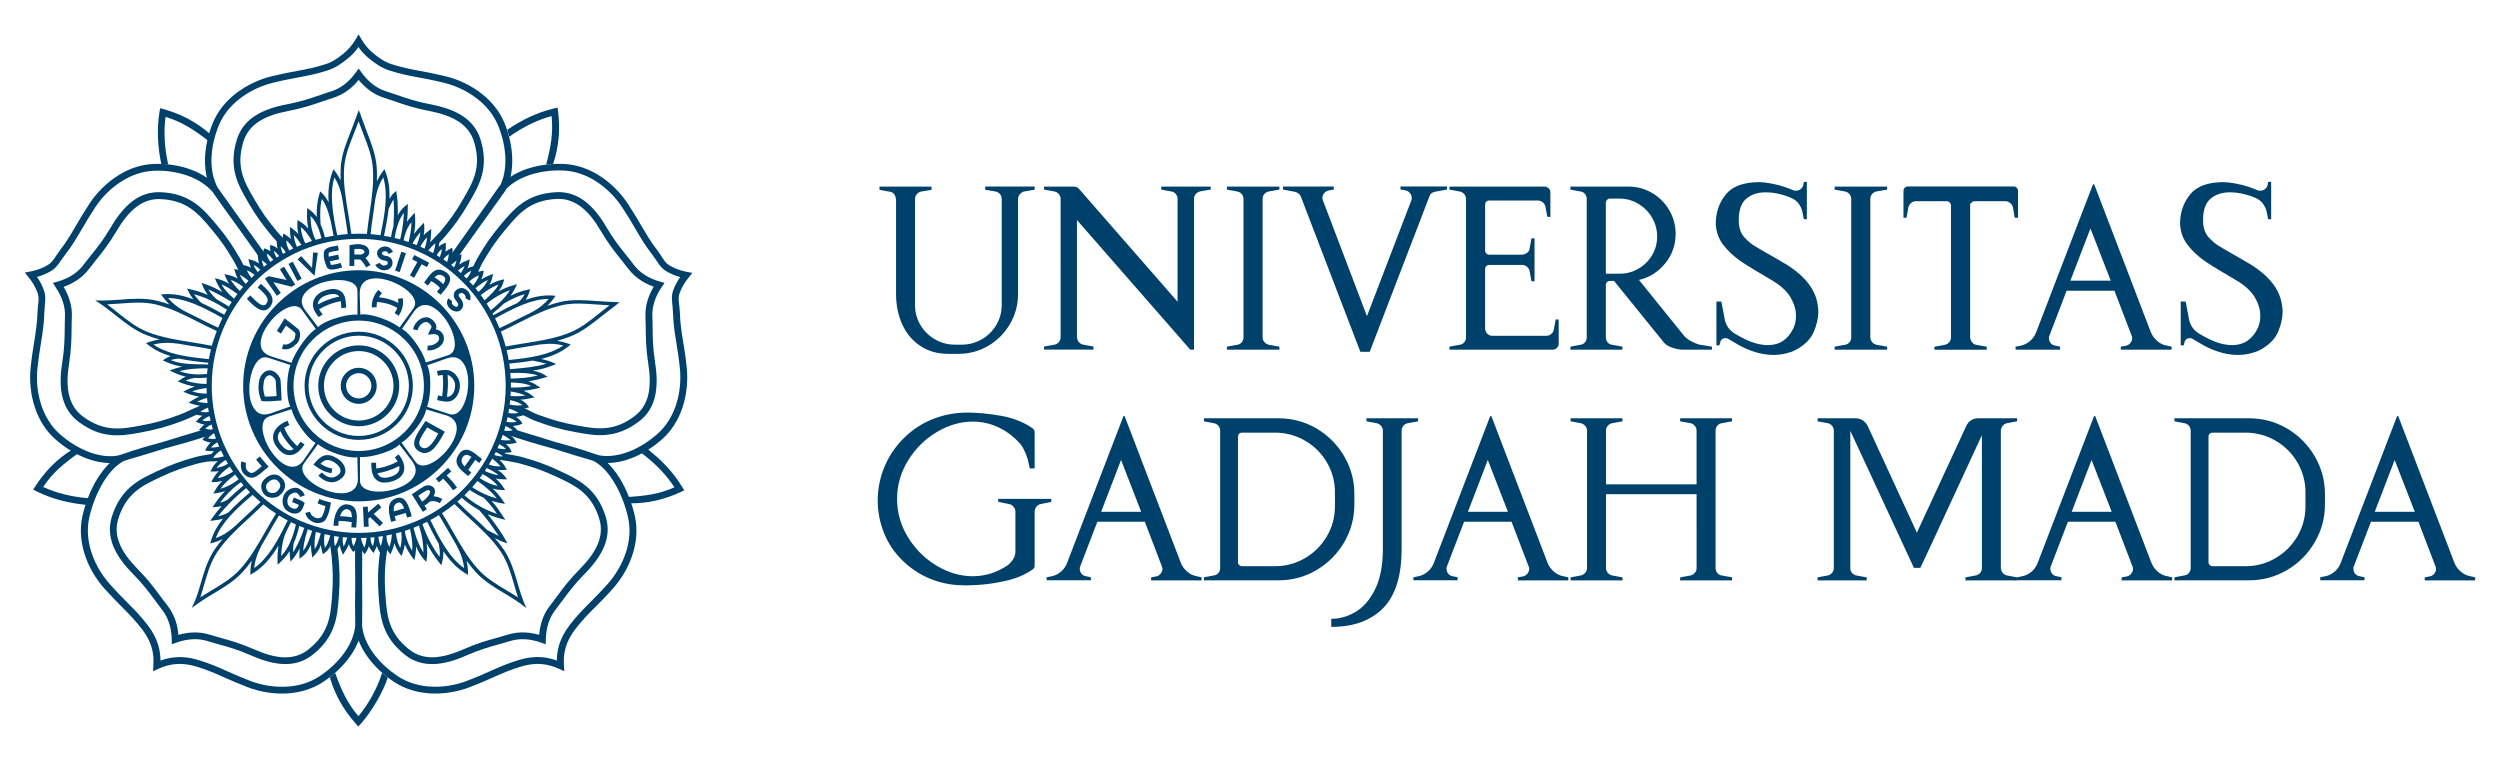 <?xml version="1.0" encoding="utf-8"?>
<!-- Generator: Adobe Illustrator 25.3.1, SVG Export Plug-In . SVG Version: 6.00 Build 0)  -->
<svg version="1.1" id="Layer_1" xmlns="http://www.w3.org/2000/svg" xmlns:xlink="http://www.w3.org/1999/xlink" x="0px" y="0px"
	 viewBox="0 0 421.01 128.11" style="enable-background:new 0 0 421.01 128.11;" xml:space="preserve">
<style type="text/css">
	.st0{fill-rule:evenodd;clip-rule:evenodd;fill:#00416B;}
	.st1{fill:#00416B;}
</style>
<g>
	<path class="st0" d="M174.23,31.95l-1.69,0.28c-0.29,0.05-0.54,0.2-0.77,0.45c-0.22,0.25-0.33,0.53-0.33,0.84v4.67v11.35
		c0,1.81-0.45,3.48-1.36,5.03c-0.9,1.54-2.12,2.77-3.65,3.67c-1.53,0.9-3.21,1.35-5.05,1.35h-1.73c-1.78,0-3.34-0.45-4.67-1.34
		c-1.33-0.89-2.35-2.1-3.04-3.63c-0.69-1.53-1.04-3.23-1.04-5.08V38.2v-4.67h-0.04c0-0.31-0.1-0.6-0.29-0.84
		c-0.2-0.25-0.45-0.39-0.77-0.41l-1.69-0.31v-0.55h8.76v0.55l-1.69,0.28c-0.31,0.05-0.58,0.2-0.78,0.45
		c-0.21,0.25-0.31,0.53-0.31,0.84v4.67v13.12c0,1.23,0.3,2.36,0.9,3.38c0.6,1.02,1.42,1.83,2.45,2.43c1.03,0.6,2.15,0.9,3.36,0.9
		h1.18c1.2,0,2.32-0.3,3.36-0.9c1.03-0.6,1.85-1.41,2.45-2.43c0.6-1.02,0.9-2.15,0.9-3.38V38.2v-4.67c0-0.34-0.1-0.63-0.31-0.86
		c-0.21-0.24-0.47-0.38-0.78-0.43l-1.69-0.28v-0.55h8.33V31.95L174.23,31.95z M203.87,31.92l-1.73,0.31
		c-0.29,0.05-0.54,0.2-0.75,0.43c-0.21,0.24-0.31,0.51-0.31,0.82V53.2v5.69h-0.63l-19.09-21.84v19.75c0.03,0.34,0.14,0.62,0.35,0.84
		c0.21,0.22,0.46,0.36,0.75,0.41l1.69,0.31v0.51h-2.79h-2.75h-2.79v-0.51l1.73-0.31c0.31-0.05,0.57-0.2,0.77-0.45
		c0.2-0.25,0.29-0.53,0.29-0.84V33.49c0-0.31-0.1-0.59-0.31-0.82c-0.21-0.24-0.46-0.38-0.75-0.43l-1.73-0.31v-0.51h2.79h0.55h1.65
		c0.39,0,0.71,0.14,0.94,0.43L198.3,50.8V33.49c0-0.31-0.1-0.6-0.31-0.84c-0.21-0.25-0.47-0.39-0.78-0.41l-1.65-0.31v-0.51h2.75
		h2.79h2.79V31.92L203.87,31.92z M213.73,32.23c-0.31,0.05-0.58,0.2-0.79,0.43c-0.21,0.24-0.31,0.51-0.31,0.82v23.33
		c0,0.31,0.11,0.59,0.33,0.83c0.22,0.24,0.48,0.38,0.77,0.43l1.73,0.31v0.51h-2.83h-3.22h-2.79v-0.51l1.69-0.31
		c0.31-0.03,0.58-0.16,0.79-0.41c0.21-0.25,0.31-0.53,0.31-0.84V33.53c0-0.34-0.11-0.63-0.31-0.86c-0.21-0.24-0.47-0.38-0.79-0.43
		l-1.69-0.31v-0.51h2.79h3.22h2.83v0.51L213.73,32.23L213.73,32.23z M243.69,31.41v0.51l-2.12,0.39c-0.47,0.13-0.76,0.39-0.86,0.79
		l-10.05,26.15h-1.57l-10.01-26.12c-0.08-0.21-0.21-0.39-0.39-0.53c-0.18-0.14-0.38-0.24-0.59-0.29l-2.04-0.39v-0.51h8.56v0.51
		l-0.86,0.16c-0.29,0.05-0.54,0.2-0.75,0.43c-0.21,0.24-0.31,0.51-0.31,0.82c0,0.18,0.04,0.35,0.12,0.51l7.38,19.4l7.5-19.56
		c0.03-0.08,0.04-0.2,0.04-0.35c0-0.29-0.09-0.55-0.28-0.79c-0.18-0.24-0.42-0.39-0.71-0.47l-0.9-0.16v-0.51H243.69L243.69,31.41z
		 M262.51,57.79c0,0.31-0.11,0.58-0.31,0.79c-0.21,0.21-0.47,0.31-0.79,0.31H250.1h-3.22h-2.79v-0.51l1.69-0.31
		c0.31-0.03,0.58-0.16,0.79-0.41c0.21-0.25,0.31-0.53,0.31-0.84V33.53c0-0.34-0.11-0.63-0.31-0.86c-0.21-0.24-0.47-0.38-0.79-0.43
		l-1.69-0.31v-0.51h2.79h3.22h9.97c0.29,0,0.53,0.1,0.73,0.29c0.2,0.2,0.29,0.43,0.29,0.69v1.37v2.75h-0.51l-0.31-1.65
		c-0.05-0.31-0.2-0.57-0.43-0.77c-0.24-0.2-0.51-0.31-0.82-0.33h-8.29c-0.18,0-0.33,0.07-0.45,0.2c-0.12,0.13-0.18,0.29-0.18,0.47
		v7.78c0,0.18,0.07,0.34,0.2,0.47c0.13,0.13,0.29,0.2,0.47,0.2h5.58c0.31-0.03,0.6-0.14,0.84-0.33c0.25-0.2,0.39-0.44,0.41-0.73
		l0.31-1.69h0.51v2.75v1.26v0.47v2.75h-0.51l-0.31-1.69c-0.05-0.29-0.2-0.54-0.43-0.75c-0.24-0.21-0.51-0.31-0.82-0.31h-5.58
		c-0.18,0-0.34,0.06-0.47,0.18c-0.13,0.12-0.2,0.28-0.2,0.49v10.01c0,0.34,0.12,0.64,0.35,0.88c0.24,0.25,0.52,0.37,0.86,0.37h9.11
		c0.31,0,0.59-0.11,0.82-0.31c0.24-0.21,0.38-0.46,0.43-0.75l0.31-1.69h0.51V57.79L262.51,57.79z M288.3,58.38v0.51h-2.79h-2.04
		c-0.55,0-1.16-0.11-1.83-0.33c-0.67-0.22-1.15-0.52-1.43-0.88l-8.4-10.37h-0.71c-0.18,0-0.34,0.06-0.47,0.2
		c-0.13,0.13-0.2,0.29-0.2,0.47v8.84c0,0.31,0.1,0.6,0.31,0.84c0.21,0.25,0.47,0.39,0.79,0.41l1.69,0.31v0.51h-8.76v-0.51l1.65-0.31
		c0.31-0.03,0.58-0.16,0.79-0.41c0.21-0.25,0.31-0.53,0.31-0.84V33.49c0-0.31-0.1-0.6-0.31-0.84c-0.21-0.25-0.47-0.39-0.79-0.41
		l-1.65-0.31v-0.51h2.75h6.95c1.47,0,2.81,0.35,4.03,1.06c1.22,0.71,2.19,1.67,2.91,2.89c0.72,1.22,1.08,2.56,1.08,4.03
		c0,1.86-0.58,3.51-1.75,4.95c-1.17,1.44-2.64,2.37-4.42,2.79l7.58,9.39c0.31,0.34,0.66,0.62,1.04,0.84
		c0.38,0.22,0.7,0.38,0.96,0.47c0.26,0.09,0.43,0.15,0.51,0.18L288.3,58.38L288.3,58.38z M272.75,46.09c1.15,0,2.21-0.28,3.18-0.85
		c0.97-0.56,1.73-1.32,2.3-2.28c0.56-0.96,0.84-2,0.84-3.12c0-1.15-0.29-2.22-0.86-3.2c-0.58-0.98-1.36-1.76-2.34-2.34
		c-0.98-0.58-2.05-0.86-3.2-0.86h-1.53c-0.18,0-0.35,0.06-0.49,0.2c-0.14,0.13-0.22,0.3-0.22,0.51v11.94H272.75L272.75,46.09z
		 M306.13,51.55c0,0.05,0.01,0.15,0.04,0.29c0.03,0.14,0.04,0.35,0.04,0.61c0,1.07-0.24,2.19-0.73,3.36
		c-0.48,1.17-1.39,2.14-2.73,2.93c-0.03,0-0.19,0.09-0.49,0.26c-0.3,0.17-0.79,0.34-1.45,0.51c-0.67,0.17-1.37,0.26-2.1,0.26
		c-1.83,0-3.72-0.51-5.66-1.53l-1.96-1.14c-0.13-0.1-0.3-0.16-0.51-0.16c-0.24,0-0.43,0.07-0.59,0.2c-0.16,0.13-0.26,0.3-0.31,0.51
		l-0.12,0.51h-0.51v-7.38h0.83l0.55,2.87c0.16,1.02,0.69,1.85,1.61,2.47c0,0,0.37,0.21,1.1,0.63c1.68,0.92,3.21,1.37,4.59,1.37
		c1.94,0,3.36-0.94,4.28-2.83c0.03-0.05,0.07-0.16,0.14-0.33c0.07-0.17,0.13-0.42,0.2-0.75c0.07-0.33,0.1-0.67,0.1-1.04
		c0-1.02-0.31-2.05-0.92-3.1c-0.62-1.05-1.68-2.02-3.2-2.91c-0.6-0.34-1.54-0.9-2.81-1.67c-1.27-0.77-2.05-1.26-2.34-1.47
		c-1.2-0.84-2.2-1.77-2.98-2.79c-0.79-1.02-1.2-2.2-1.26-3.53c0-1.91,0.56-3.56,1.69-4.95c1.13-1.39,3.02-2.08,5.69-2.08
		c0.13,0,0.45,0.03,0.96,0.08c0.51,0.05,1.18,0.18,2,0.37c0.82,0.2,1.7,0.49,2.61,0.88c0.16,0.08,0.34,0.12,0.55,0.12
		c0.31,0,0.59-0.1,0.82-0.29c0.24-0.2,0.38-0.44,0.43-0.73l0.08-0.47h0.51v6.28h-0.51l-0.24-1.22c-0.1-0.5-0.31-0.95-0.61-1.36
		c-0.3-0.41-0.67-0.71-1.12-0.92c-0.52-0.26-1.2-0.5-2.02-0.71c-0.83-0.21-1.64-0.31-2.45-0.31c-1.34,0-2.42,0.36-3.26,1.08
		c-0.84,0.72-1.26,1.92-1.26,3.59c0,1.23,0.31,2.19,0.92,2.87c0.61,0.68,1.23,1.2,1.85,1.55c0.62,0.35,1,0.58,1.16,0.69
		c0.39,0.21,1.03,0.58,1.92,1.1c0.89,0.52,1.61,0.94,2.16,1.26C304.08,46.56,305.85,48.91,306.13,51.55L306.13,51.55z M316.07,32.23
		c-0.31,0.05-0.58,0.2-0.79,0.43c-0.21,0.24-0.31,0.51-0.31,0.82v23.33c0,0.31,0.11,0.59,0.33,0.83c0.22,0.24,0.48,0.38,0.77,0.43
		l1.73,0.31v0.51h-2.83h-3.22h-2.79v-0.51l1.69-0.31c0.31-0.03,0.58-0.16,0.79-0.41c0.21-0.25,0.31-0.53,0.31-0.84V33.53
		c0-0.34-0.11-0.63-0.31-0.86c-0.21-0.24-0.47-0.38-0.79-0.43l-1.69-0.31v-0.51h2.79h3.22h2.83v0.51L316.07,32.23L316.07,32.23z
		 M339.28,36.67L339,34.98c-0.05-0.29-0.2-0.54-0.43-0.75c-0.24-0.21-0.51-0.33-0.82-0.35h-5.22c-0.18,0-0.35,0.07-0.51,0.22
		c-0.16,0.14-0.24,0.32-0.24,0.53v22.19c0.03,0.31,0.14,0.59,0.33,0.83c0.2,0.24,0.44,0.38,0.73,0.43l1.73,0.31v0.51h-2.79h-3.22
		h-2.79v-0.51l1.69-0.31c0.31-0.05,0.58-0.2,0.78-0.43c0.21-0.24,0.31-0.52,0.31-0.86V34.63c0-0.21-0.07-0.39-0.22-0.53
		c-0.14-0.14-0.32-0.22-0.53-0.22h-5.18c-0.34,0.03-0.62,0.14-0.84,0.35c-0.22,0.21-0.36,0.46-0.41,0.75l-0.31,1.69h-0.51v-2.79
		v-1.73c0-0.21,0.07-0.39,0.22-0.53c0.14-0.14,0.32-0.22,0.53-0.22h7.27h3.22h5.97h1.33c0.21,0,0.39,0.07,0.53,0.22
		c0.14,0.14,0.22,0.32,0.22,0.53v4.52H339.28L339.28,36.67z M365.71,58.38v0.51h-8.56v-0.51l0.86-0.16c0.29-0.05,0.54-0.2,0.75-0.45
		c0.21-0.25,0.31-0.53,0.31-0.84c0-0.16-0.04-0.31-0.12-0.47l-2.87-7.5h-8.05l-2.94,7.66c-0.03,0.08-0.04,0.18-0.04,0.31
		c0,0.31,0.09,0.59,0.27,0.82c0.18,0.24,0.42,0.38,0.71,0.43l0.9,0.2v0.51h-7.5v-0.51l0.63-0.12c0.65-0.1,1.23-0.36,1.73-0.77
		c0.5-0.41,0.86-0.91,1.1-1.51l9.58-24.94h0.2l9.54,24.9c0.24,0.58,0.6,1.07,1.08,1.49s1.04,0.68,1.67,0.78L365.71,58.38
		L365.71,58.38z M355.46,47.27l-3.42-8.8l-3.38,8.8H355.46L355.46,47.27z M384.32,51.55c0,0.05,0.01,0.15,0.04,0.29
		c0.03,0.14,0.04,0.35,0.04,0.61c0,1.07-0.24,2.19-0.73,3.36c-0.48,1.17-1.39,2.14-2.73,2.93c-0.03,0-0.19,0.09-0.49,0.26
		c-0.3,0.17-0.79,0.34-1.45,0.51c-0.67,0.17-1.37,0.26-2.1,0.26c-1.83,0-3.72-0.51-5.66-1.53l-1.96-1.14
		c-0.13-0.1-0.3-0.16-0.51-0.16c-0.24,0-0.43,0.07-0.59,0.2c-0.16,0.13-0.26,0.3-0.31,0.51l-0.12,0.51h-0.51v-7.38h0.83l0.55,2.87
		c0.16,1.02,0.69,1.85,1.61,2.47c0,0,0.37,0.21,1.1,0.63c1.68,0.92,3.21,1.37,4.59,1.37c1.94,0,3.36-0.94,4.28-2.83
		c0.03-0.05,0.07-0.16,0.14-0.33c0.07-0.17,0.13-0.42,0.2-0.75c0.07-0.33,0.1-0.67,0.1-1.04c0-1.02-0.31-2.05-0.92-3.1
		c-0.62-1.05-1.68-2.02-3.2-2.91c-0.6-0.34-1.54-0.9-2.81-1.67c-1.27-0.77-2.05-1.26-2.34-1.47c-1.2-0.84-2.2-1.77-2.98-2.79
		c-0.78-1.02-1.2-2.2-1.26-3.53c0-1.91,0.56-3.56,1.69-4.95c1.13-1.39,3.02-2.08,5.69-2.08c0.13,0,0.45,0.03,0.96,0.08
		c0.51,0.05,1.18,0.18,2,0.37c0.82,0.2,1.7,0.49,2.61,0.88c0.16,0.08,0.34,0.12,0.55,0.12c0.31,0,0.59-0.1,0.82-0.29
		c0.24-0.2,0.38-0.44,0.43-0.73l0.08-0.47h0.51v6.28h-0.51l-0.24-1.22c-0.11-0.5-0.31-0.95-0.61-1.36c-0.3-0.41-0.67-0.71-1.12-0.92
		c-0.52-0.26-1.2-0.5-2.02-0.71c-0.83-0.21-1.64-0.31-2.45-0.31c-1.34,0-2.42,0.36-3.26,1.08c-0.84,0.72-1.26,1.92-1.26,3.59
		c0,1.23,0.31,2.19,0.92,2.87c0.62,0.68,1.23,1.2,1.85,1.55c0.62,0.35,1,0.58,1.16,0.69c0.39,0.21,1.03,0.58,1.92,1.1
		c0.89,0.52,1.61,0.94,2.16,1.26C382.27,46.56,384.03,48.91,384.32,51.55L384.32,51.55z"/>
	<path class="st0" d="M177.05,84.52l-1.72,0.35c-0.31,0.05-0.57,0.2-0.78,0.45c-0.21,0.25-0.31,0.53-0.31,0.84v1.75v4.45v2.89
		c0,0.29-0.12,0.51-0.35,0.66c-1.27,0.88-2.78,1.52-4.52,1.91c-1.74,0.39-3.38,0.62-4.91,0.7c-1.53,0.08-2.3,0.09-2.3,0.04
		c-1.87,0-3.69-0.36-5.46-1.07c-1.77-0.72-3.34-1.75-4.72-3.1c-1.38-1.35-2.42-2.9-3.12-4.66c-0.7-1.75-1.05-3.57-1.05-5.44
		c0-1.92,0.37-3.79,1.11-5.61c0.74-1.82,1.83-3.44,3.26-4.87c1.43-1.43,3.07-2.51,4.93-3.24c1.86-0.73,3.79-1.09,5.79-1.09
		c1.69,0,3.56,0.18,5.61,0.53c2.05,0.35,3.83,1.05,5.34,2.09c0.26,0.18,0.39,0.43,0.39,0.74v6.04h-0.82l-0.16-0.74
		c-0.23-1.2-0.68-2.29-1.33-3.28l-0.27-0.27c-1.04-1.14-2.23-2.03-3.57-2.65c-1.34-0.62-2.76-0.94-4.27-0.94
		c-2.08,0-4.11,0.59-6.08,1.77c-1.98,1.18-3.58,2.77-4.82,4.78c-1.23,2-1.85,4.16-1.85,6.47c0,2.31,0.62,4.47,1.85,6.47
		c1.23,2,2.84,3.59,4.82,4.78c1.98,1.18,4,1.77,6.08,1.77c2.13,0,4.12-0.64,5.97-1.91l0.08-0.08c0,0,0.09-0.09,0.27-0.27
		c0.57-0.57,0.86-1.22,0.86-1.95v-6.67c0-0.31-0.11-0.59-0.33-0.84c-0.22-0.25-0.49-0.4-0.8-0.45l-1.76-0.35v-0.51h8.93V84.52
		L177.05,84.52z M202.35,97.23v0.51h-8.5v-0.51l0.86-0.16c0.29-0.05,0.53-0.2,0.74-0.45c0.21-0.25,0.31-0.53,0.31-0.84
		c0-0.16-0.04-0.31-0.12-0.47l-2.85-7.45h-7.99l-2.92,7.6c-0.03,0.08-0.04,0.18-0.04,0.31c0,0.31,0.09,0.59,0.27,0.82
		c0.18,0.23,0.42,0.38,0.7,0.43l0.9,0.19v0.51h-7.45v-0.51l0.62-0.12c0.65-0.1,1.22-0.36,1.72-0.76c0.49-0.4,0.86-0.9,1.09-1.5
		l9.51-24.76h0.19l9.47,24.72c0.23,0.57,0.59,1.07,1.07,1.48c0.48,0.42,1.03,0.68,1.66,0.78L202.35,97.23L202.35,97.23z
		 M192.18,86.19l-3.39-8.73l-3.35,8.73H192.18L192.18,86.19z M215.3,70.44c2.31,0,4.44,0.57,6.39,1.71c1.95,1.14,3.5,2.7,4.66,4.66
		c1.16,1.96,1.73,4.1,1.73,6.41v1.72c0,2.31-0.58,4.45-1.73,6.41c-1.16,1.96-2.71,3.52-4.66,4.66c-1.95,1.14-4.08,1.72-6.39,1.72
		h-8.03h-1.79h-2.73v-0.51l1.64-0.31c0.31-0.03,0.57-0.16,0.78-0.41c0.21-0.25,0.31-0.53,0.31-0.84V72.55c0-0.34-0.1-0.62-0.31-0.86
		c-0.21-0.23-0.47-0.38-0.78-0.43l-1.64-0.31v-0.51h2.73h3H215.3L215.3,70.44z M224.81,82.92c0-1.82-0.46-3.5-1.36-5.05
		c-0.91-1.55-2.14-2.77-3.68-3.66c-1.55-0.9-3.23-1.35-5.05-1.35h-5.54c-0.21,0-0.38,0.07-0.51,0.19c-0.13,0.13-0.19,0.29-0.19,0.47
		v21.17c0,0.18,0.07,0.34,0.21,0.47c0.14,0.13,0.31,0.19,0.49,0.19h5.54c1.82,0,3.5-0.45,5.05-1.36c1.55-0.91,2.78-2.14,3.68-3.68
		c0.91-1.55,1.36-3.23,1.36-5.05V82.92L224.81,82.92z M238.81,70.95l-1.72,0.31c-0.29,0.05-0.53,0.19-0.74,0.43
		c-0.21,0.23-0.31,0.51-0.31,0.82v19.92c0,4.52-1.03,7.84-3.1,9.96c-2.07,2.12-4.98,3.18-8.75,3.18v-1.36c1.4,0,2.76-0.38,4.07-1.15
		c1.31-0.77,2.41-2.03,3.29-3.78c0.88-1.75,1.33-4.04,1.33-6.84V72.55c0-0.34-0.11-0.62-0.33-0.86c-0.22-0.23-0.47-0.38-0.76-0.43
		l-1.68-0.31v-0.51h2.77h3.16h2.77V70.95L238.81,70.95z M264.11,97.23v0.51h-8.5v-0.51l0.86-0.16c0.29-0.05,0.53-0.2,0.74-0.45
		c0.21-0.25,0.31-0.53,0.31-0.84c0-0.16-0.04-0.31-0.12-0.47l-2.85-7.45h-7.99l-2.92,7.6c-0.03,0.08-0.04,0.18-0.04,0.31
		c0,0.31,0.09,0.59,0.27,0.82c0.18,0.23,0.42,0.38,0.7,0.43l0.9,0.19v0.51h-7.45v-0.51l0.62-0.12c0.65-0.1,1.22-0.36,1.72-0.76
		c0.49-0.4,0.86-0.9,1.09-1.5l9.51-24.76h0.19l9.47,24.72c0.23,0.57,0.59,1.07,1.07,1.48c0.48,0.42,1.03,0.68,1.66,0.78
		L264.11,97.23L264.11,97.23z M253.94,86.19l-3.39-8.73l-3.35,8.73H253.94L253.94,86.19z M288.91,95.67c0,0.31,0.1,0.59,0.31,0.84
		c0.21,0.25,0.47,0.38,0.78,0.41l1.68,0.31v0.51h-2.77h-3.2h-2.77v-0.51l1.72-0.31c0.29-0.05,0.53-0.2,0.74-0.43
		c0.21-0.23,0.31-0.51,0.31-0.82V83.23h-15.25v12.44c0,0.31,0.1,0.58,0.31,0.82c0.21,0.23,0.47,0.38,0.78,0.43l1.68,0.31v0.51h-2.81
		h-3.16h-2.77v-0.51l1.68-0.31c0.29-0.05,0.54-0.2,0.76-0.43c0.22-0.23,0.33-0.51,0.33-0.82V72.51c0-0.31-0.11-0.59-0.33-0.82
		c-0.22-0.23-0.47-0.38-0.76-0.43l-1.68-0.31v-0.51h2.77h3.2h2.77v0.51l-1.68,0.31c-0.31,0.05-0.57,0.19-0.78,0.43
		c-0.21,0.23-0.31,0.51-0.31,0.82v9.05h15.25v-9.05c0-0.31-0.1-0.59-0.31-0.82c-0.21-0.23-0.45-0.38-0.74-0.43l-1.72-0.31v-0.51
		h2.77h3.2h2.77v0.51L290,71.26c-0.31,0.03-0.57,0.16-0.78,0.41c-0.21,0.25-0.31,0.53-0.31,0.84V95.67L288.91,95.67z M338.04,71.26
		c-0.31,0.05-0.57,0.19-0.76,0.43c-0.19,0.23-0.31,0.51-0.33,0.82v23.16c0.03,0.31,0.14,0.58,0.33,0.82
		c0.19,0.23,0.45,0.38,0.76,0.43l1.68,0.31v0.51h-8.73v-0.51l1.68-0.31c0.31-0.05,0.57-0.2,0.78-0.43c0.21-0.23,0.31-0.52,0.31-0.86
		V73.29l-9.01,19.46l-1.36,2.88h-1.09l-0.31-0.7L311.6,72.55v23.16c0,0.31,0.1,0.58,0.31,0.8c0.21,0.22,0.45,0.36,0.74,0.41
		l1.71,0.31v0.51h-8.27v-0.51l1.68-0.31c0.29-0.05,0.53-0.2,0.74-0.43c0.21-0.23,0.31-0.51,0.31-0.82V72.51
		c0-0.31-0.1-0.59-0.31-0.82c-0.21-0.23-0.46-0.38-0.74-0.43l-1.68-0.31v-0.51h2.73h3.66c0.44,0,0.84,0.11,1.19,0.33
		c0.35,0.22,0.63,0.53,0.84,0.92l8.3,18.01l8.34-18.01c0.18-0.39,0.45-0.7,0.8-0.92c0.35-0.22,0.73-0.33,1.15-0.33h3.82l0,0h2.77
		v0.51L338.04,71.26L338.04,71.26z M365.8,97.23v0.51h-8.5v-0.51l0.86-0.16c0.29-0.05,0.53-0.2,0.74-0.45
		c0.21-0.25,0.31-0.53,0.31-0.84c0-0.16-0.04-0.31-0.12-0.47l-2.85-7.45h-7.99l-2.92,7.6c-0.03,0.08-0.04,0.18-0.04,0.31
		c0,0.31,0.09,0.59,0.27,0.82c0.18,0.23,0.42,0.38,0.7,0.43l0.9,0.19v0.51h-7.45v-0.51l0.62-0.12c0.65-0.1,1.22-0.36,1.72-0.76
		c0.49-0.4,0.86-0.9,1.09-1.5l9.51-24.76h0.19l9.47,24.72c0.23,0.57,0.59,1.07,1.07,1.48c0.48,0.42,1.03,0.68,1.66,0.78L365.8,97.23
		L365.8,97.23z M355.62,86.19l-3.39-8.73l-3.35,8.73H355.62L355.62,86.19z M378.74,70.44c2.31,0,4.44,0.57,6.39,1.71
		c1.95,1.14,3.5,2.7,4.66,4.66c1.16,1.96,1.74,4.1,1.74,6.41v1.72c0,2.31-0.58,4.45-1.74,6.41c-1.16,1.96-2.71,3.52-4.66,4.66
		c-1.95,1.14-4.08,1.72-6.39,1.72h-8.03h-1.79h-2.73v-0.51l1.64-0.31c0.31-0.03,0.57-0.16,0.78-0.41c0.21-0.25,0.31-0.53,0.31-0.84
		V72.55c0-0.34-0.1-0.62-0.31-0.86c-0.21-0.23-0.47-0.38-0.78-0.43l-1.64-0.31v-0.51h2.73h3H378.74L378.74,70.44z M388.25,82.92
		c0-1.82-0.46-3.5-1.36-5.05c-0.91-1.55-2.14-2.77-3.68-3.66c-1.55-0.9-3.23-1.35-5.05-1.35h-5.54c-0.21,0-0.38,0.07-0.51,0.19
		c-0.13,0.13-0.19,0.29-0.19,0.47v21.17c0,0.18,0.07,0.34,0.21,0.47c0.14,0.13,0.31,0.19,0.49,0.19h5.54c1.82,0,3.5-0.45,5.05-1.36
		c1.55-0.91,2.78-2.14,3.68-3.68c0.91-1.55,1.36-3.23,1.36-5.05V82.92L388.25,82.92z M416.83,97.23v0.51h-8.5v-0.51l0.86-0.16
		c0.29-0.05,0.53-0.2,0.74-0.45c0.21-0.25,0.31-0.53,0.31-0.84c0-0.16-0.04-0.31-0.12-0.47l-2.85-7.45h-7.99l-2.92,7.6
		c-0.03,0.08-0.04,0.18-0.04,0.31c0,0.31,0.09,0.59,0.27,0.82c0.18,0.23,0.42,0.38,0.7,0.43l0.9,0.19v0.51h-7.45v-0.51l0.62-0.12
		c0.65-0.1,1.22-0.36,1.72-0.76c0.49-0.4,0.86-0.9,1.09-1.5l9.51-24.76h0.19l9.47,24.72c0.23,0.57,0.59,1.07,1.07,1.48
		c0.48,0.42,1.03,0.68,1.66,0.78L416.83,97.23L416.83,97.23z M406.66,86.19l-3.39-8.73l-3.35,8.73H406.66L406.66,86.19z"/>
	<path class="st1" d="M76.16,50.74c-0.07,0.09-0.09,0.18-0.08,0.26c0.01,0.12,0.08,0.24,0.17,0.33c0.02,0.02,0.04,0.04,0.06,0.06
		c0.16,0.14,0.33,0.24,0.49,0.26c0.1,0.02,0.19,0.01,0.25-0.05l0,0l0.01-0.01h0c0.12-0.13,0.13-0.27,0.09-0.4
		c-0.06-0.19-0.21-0.39-0.35-0.56c-0.05-0.06-0.09-0.11-0.12-0.15l0,0c-0.21-0.3-0.29-0.6-0.26-0.87c0.03-0.29,0.17-0.55,0.4-0.75
		c0.03-0.03,0.07-0.05,0.1-0.08v0c0.29-0.2,0.6-0.3,0.91-0.27c0.3,0.03,0.59,0.17,0.87,0.42c0.22,0.2,0.4,0.49,0.49,0.8
		c0.08,0.3,0.08,0.61-0.08,0.89l-0.71-0.39c0.04-0.07,0.03-0.17,0.01-0.28c-0.05-0.16-0.14-0.31-0.26-0.42
		c-0.14-0.13-0.27-0.2-0.39-0.21c-0.12-0.01-0.24,0.03-0.37,0.12l0,0c-0.01,0.01-0.03,0.02-0.04,0.03c-0.07,0.06-0.11,0.13-0.11,0.2
		c-0.01,0.09,0.03,0.21,0.12,0.34h0c0.03,0.04,0.05,0.07,0.07,0.09c0.2,0.23,0.41,0.52,0.51,0.85c0.12,0.38,0.08,0.79-0.27,1.18l0,0
		c-0.02,0.02-0.03,0.03-0.04,0.05h0c-0.26,0.25-0.6,0.33-0.96,0.26c-0.3-0.06-0.62-0.22-0.89-0.46c-0.04-0.03-0.07-0.07-0.1-0.1
		c-0.2-0.21-0.36-0.49-0.4-0.81c-0.03-0.27,0.03-0.57,0.24-0.84L76.16,50.74L76.16,50.74z M42.14,49.75c0.09,0.09,0.19,0.19,0.3,0.3
		c0.27,0.27,0.58,0.58,0.89,0.84c0.54,0.45,1.12,0.75,1.48,0.31c0.28-0.34,0.35-0.67,0.18-1.04c-0.21-0.47-0.73-1.03-1.59-1.75
		l0.52-0.62c0.95,0.8,1.55,1.45,1.81,2.04c0.31,0.69,0.2,1.28-0.3,1.89c-0.79,0.95-1.75,0.52-2.62-0.2
		c-0.34-0.28-0.67-0.61-0.95-0.9c-0.1-0.1-0.2-0.2-0.29-0.29L42.14,49.75L42.14,49.75z M46.62,49.81l-2-2.9l0.59-0.4l3.06,0.64
		l-1.13-1.8l0.69-0.43l1.63,2.61l0.25,0.4l-0.59,0.35l-3.09-0.77l1.26,1.83L46.62,49.81L46.62,49.81z M49.31,44.08l1.49,2.86
		l-0.72,0.37l-1.49-2.86L49.31,44.08L49.31,44.08z M50.71,43.13l1.84,1.99l0.17-2.6l0.81,0.05l-0.57,3.87l-2.84-2.76L50.71,43.13
		L50.71,43.13z M57.06,42.17c-0.14,0.03-0.3,0.05-0.46,0.08c-0.57,0.09-1.25,0.19-1.26,0.44c-0.01,0.2-0.01,0.37,0.01,0.53
		l1.61-0.34l0.17,0.79l-1.59,0.33c0.04,0.12,0.09,0.25,0.14,0.4v0l0.08,0.22c0,0,0.18-0.02,0.41-0.05c0.39-0.05,0.85-0.19,1.2-0.3
		l0.25,0.77c-0.39,0.12-0.9,0.27-1.35,0.33c-0.6,0.08-1.11-0.02-1.28-0.49l-0.08-0.22l0,0c-0.28-0.78-0.43-1.21-0.38-2.04
		c0.06-0.9,1.09-1.06,1.95-1.19c0.15-0.02,0.3-0.05,0.43-0.07L57.06,42.17L57.06,42.17z M61.66,45.02
		c-0.21-0.39-0.42-0.69-0.61-0.92c-0.15-0.18-0.28-0.31-0.42-0.41c-0.29,0.01-0.58,0-0.88,0l-0.09,0l0,1.1l-0.81,0l0.01-3.16l0-0.34
		l0.33-0.06c0.16-0.03,0.32-0.05,0.47-0.07c0.54-0.06,1.07-0.05,1.51,0.08c0.52,0.16,0.9,0.48,1,1.03c0.01,0.04,0.01,0.07,0.01,0.09
		l0,0c0,0.03,0,0.05,0.01,0.06c0.02,0.37-0.18,0.68-0.47,0.9c-0.05,0.04-0.11,0.08-0.17,0.12c0.04,0.05,0.09,0.1,0.13,0.15
		c0.22,0.27,0.46,0.61,0.7,1.05L61.66,45.02L61.66,45.02z M59.67,41.96l0,0.9l0.1,0c0.32,0.01,0.64,0.01,0.97,0c0,0,0.02,0,0.04,0
		c0.15-0.02,0.32-0.09,0.45-0.19c0.09-0.07,0.16-0.16,0.16-0.23c0-0.01,0,0,0-0.01l0,0c0-0.02,0-0.03-0.01-0.04
		c-0.04-0.2-0.2-0.33-0.43-0.4c-0.32-0.1-0.74-0.1-1.19-0.05L59.67,41.96L59.67,41.96z M63.92,44.26c0.05,0.1,0.17,0.21,0.3,0.3
		c0.12,0.08,0.26,0.14,0.38,0.15c0.18,0.02,0.37-0.02,0.51-0.1c0.09-0.05,0.16-0.13,0.18-0.22c0.01-0.03,0.01-0.05,0.01-0.08
		c0.01-0.12-0.02-0.21-0.07-0.26c-0.07-0.07-0.18-0.12-0.3-0.14c-0.03-0.01-0.07-0.01-0.11-0.02h0l-0.02,0h0
		c-0.39-0.04-0.72-0.2-0.95-0.43c-0.25-0.25-0.38-0.57-0.35-0.91v0l0-0.01v0c0.03-0.32,0.24-0.61,0.53-0.79
		c0.27-0.17,0.61-0.27,0.94-0.24c0.34,0.03,0.61,0.18,0.81,0.36c0.19,0.17,0.31,0.38,0.4,0.54l-0.73,0.36
		c-0.05-0.1-0.12-0.22-0.22-0.31c-0.08-0.08-0.19-0.14-0.33-0.15c-0.15-0.01-0.31,0.03-0.43,0.11c-0.09,0.06-0.15,0.13-0.16,0.19h0
		l0,0l0,0c-0.01,0.09,0.04,0.19,0.11,0.27c0.1,0.1,0.26,0.17,0.45,0.19v0l0.01,0l0,0c0.07,0.01,0.13,0.02,0.2,0.03
		c0.28,0.06,0.54,0.18,0.73,0.38c0.21,0.22,0.32,0.51,0.29,0.89c0,0.05-0.01,0.11-0.03,0.17c-0.07,0.35-0.29,0.6-0.57,0.77
		c-0.29,0.17-0.65,0.23-0.98,0.2c-0.26-0.02-0.53-0.13-0.76-0.29c-0.24-0.16-0.45-0.38-0.57-0.6L63.92,44.26L63.92,44.26z
		 M68.36,42.64l-1.05,3.18l-0.77-0.25l1.05-3.18L68.36,42.64L68.36,42.64z M69.03,46.38l1.25-2.25l-0.88-0.46l0.37-0.72l2.5,1.3
		l-0.37,0.72L71,44.51l-1.26,2.27L69.03,46.38L69.03,46.38z M73.15,46.71c0.3,0.17,0.57,0.35,0.83,0.55
		c0.24,0.19,0.46,0.38,0.66,0.6c0.35-0.52,0.53-1.02,0.05-1.35C74.06,46.09,73.57,46.3,73.15,46.71L73.15,46.71z M73.48,47.9
		c-0.26-0.2-0.55-0.39-0.86-0.55c-0.06,0.08-0.11,0.15-0.17,0.23c-0.14,0.19-0.27,0.38-0.39,0.52l-0.64-0.51
		c0.13-0.17,0.25-0.33,0.36-0.49c0.79-1.11,1.7-2.37,3.33-1.26c1.03,0.69,0.78,1.58,0.17,2.47c-0.23,0.34-0.5,0.67-0.77,0.98
		c-0.11,0.13-0.22,0.26-0.3,0.36l-0.63-0.51c0.12-0.14,0.21-0.25,0.3-0.37c0.07-0.09,0.14-0.17,0.22-0.26
		C73.94,48.29,73.72,48.08,73.48,47.9L73.48,47.9z"/>
	<path class="st1" d="M43.74,76.86l1.22,1.42l0.28,0.32l-0.33,0.26c-0.16,0.13-0.32,0.27-0.48,0.41c-0.51,0.44-1.04,0.91-1.62,1.11
		c-0.33,0.12-0.67,0.09-0.98-0.03c-0.33-0.13-0.62-0.37-0.85-0.64c-0.21-0.26-0.33-0.6-0.39-0.94c-0.06-0.39-0.03-0.81,0.07-1.08
		l0.77,0.27c-0.05,0.16-0.07,0.42-0.03,0.69c0.03,0.21,0.1,0.42,0.21,0.55c0.14,0.17,0.32,0.32,0.52,0.4
		c0.14,0.06,0.28,0.07,0.41,0.03c0.44-0.15,0.91-0.56,1.36-0.95c0.06-0.05,0.12-0.11,0.18-0.16l-0.95-1.1L43.74,76.86L43.74,76.86z"
		/>
	<path class="st1" d="M44.62,80.62c0.06-0.05,0.12-0.11,0.2-0.17c0.34-0.26,0.76-0.49,1.21-0.53c0.49-0.05,0.99,0.1,1.45,0.6
		c0.04,0.04,0.08,0.09,0.13,0.15c0.38,0.49,0.46,0.97,0.37,1.41c-0.12,0.57-0.51,1.03-0.87,1.34c-0.02,0.02-0.04,0.03-0.07,0.05
		c-0.32,0.24-0.8,0.37-1.27,0.35c-0.48-0.02-0.97-0.2-1.28-0.57c-0.02-0.02-0.03-0.04-0.05-0.07c-0.29-0.38-0.48-0.85-0.44-1.35
		C44.01,81.42,44.2,81,44.62,80.62L44.62,80.62z M45.32,81.09c-0.05,0.04-0.1,0.08-0.15,0.13c-0.25,0.22-0.36,0.46-0.37,0.68
		c-0.02,0.28,0.1,0.56,0.28,0.81c0.01,0.01,0.01,0.02,0.02,0.03c0.16,0.18,0.42,0.27,0.7,0.29c0.29,0.01,0.57-0.06,0.75-0.19
		c0.01,0,0.01-0.01,0.03-0.02c0.25-0.22,0.53-0.53,0.6-0.88c0.05-0.23,0-0.48-0.21-0.76c-0.02-0.03-0.05-0.07-0.09-0.1
		c-0.26-0.28-0.52-0.37-0.77-0.34C45.83,80.75,45.55,80.91,45.32,81.09L45.32,81.09z"/>
	<path class="st1" d="M50.56,83.7c-0.05-0.14-0.17-0.31-0.32-0.47c-0.12-0.12-0.25-0.22-0.35-0.25c-0.21-0.06-0.49,0-0.74,0.13
		c-0.26,0.14-0.5,0.35-0.6,0.6c-0.15,0.33-0.2,0.72-0.11,1.07c0.07,0.27,0.23,0.52,0.52,0.68c0.18,0.1,0.38,0.18,0.56,0.21
		c0.15,0.02,0.31,0.01,0.44-0.07c0.16-0.09,0.27-0.33,0.37-0.58c-0.21-0.1-0.49-0.21-0.76-0.32c-0.12-0.05-0.24-0.1-0.39-0.16
		l0.31-0.75c0.09,0.04,0.23,0.09,0.38,0.15c0.45,0.18,0.95,0.38,1.21,0.58l0.24,0.19l-0.11,0.28c-0.01,0.04-0.02,0.06-0.06,0.16
		c-0.17,0.44-0.35,0.91-0.8,1.16c-0.31,0.17-0.63,0.21-0.95,0.16c-0.29-0.04-0.57-0.16-0.84-0.31c-0.51-0.28-0.79-0.71-0.91-1.19
		c-0.14-0.53-0.05-1.12,0.16-1.6c0.19-0.42,0.55-0.77,0.97-0.98c0.43-0.22,0.92-0.31,1.34-0.2c0.25,0.07,0.51,0.25,0.72,0.47
		c0.23,0.23,0.41,0.52,0.5,0.75L50.56,83.7L50.56,83.7z"/>
	<path class="st1" d="M53.77,84.03c0.24,0.09,0.47,0.18,0.71,0.26c0.25,0.08,0.53,0.17,0.89,0.26l0.37,0.09l-0.07,0.37
		c-0.09,0.5-0.18,0.9-0.29,1.27c-0.12,0.37-0.26,0.72-0.46,1.11c-0.15,0.29-0.48,0.52-0.87,0.63c-0.34,0.1-0.74,0.1-1.08-0.02
		c-0.51-0.19-0.85-0.43-1.09-0.7c-0.25-0.28-0.38-0.59-0.46-0.93l0.79-0.19c0.05,0.22,0.13,0.41,0.28,0.58
		c0.16,0.18,0.4,0.34,0.77,0.48c0.17,0.06,0.38,0.06,0.57,0c0.18-0.05,0.32-0.13,0.37-0.21c0.18-0.34,0.3-0.65,0.41-0.99
		c0.08-0.24,0.14-0.5,0.2-0.81c-0.21-0.06-0.4-0.12-0.58-0.18c-0.28-0.09-0.51-0.18-0.75-0.28L53.77,84.03L53.77,84.03z"/>
	<path class="st1" d="M57.25,86.92c0.32,0.01,0.64,0.03,0.96,0.06c0.35,0.03,0.71,0.08,1.06,0.14c-0.01-0.72-0.19-1.31-0.87-1.37
		c-0.02,0-0.04,0-0.06,0c-0.34,0-0.63,0.26-0.85,0.64C57.4,86.55,57.32,86.73,57.25,86.92L57.25,86.92z M58.14,87.78
		c-0.37-0.03-0.73-0.05-1.09-0.06c-0.02,0.12-0.04,0.25-0.05,0.37c-0.01,0.15-0.02,0.3-0.02,0.45l-0.81,0
		c0-0.17,0.01-0.35,0.03-0.52c0.07-0.74,0.27-1.48,0.59-2.04c0.36-0.63,0.89-1.05,1.55-1.05c0.04,0,0.09,0,0.13,0.01
		c1.83,0.17,1.68,1.89,1.55,3.38c-0.02,0.2-0.03,0.39-0.04,0.53l-0.81-0.05c0.01-0.21,0.03-0.38,0.04-0.55
		c0.01-0.11,0.02-0.21,0.03-0.32C58.87,87.87,58.5,87.82,58.14,87.78L58.14,87.78z"/>
	<polygon class="st1" points="61.94,85.32 61.98,86.32 63.69,84.82 64.22,85.43 62.95,86.55 64.49,88.06 63.93,88.64 62.33,87.09 
		62.03,87.35 62.09,88.69 61.28,88.72 61.13,85.36 61.94,85.32 	"/>
	<path class="st1" d="M65.87,87.88c-0.22-0.82-0.42-1.6-0.38-2.28c0.04-0.78,0.37-1.39,1.25-1.7c0.74-0.26,1.29,0.02,1.72,0.69
		c0.35,0.54,0.62,1.37,0.87,2.36l-0.79,0.2c-0.07-0.27-0.14-0.53-0.21-0.77l-1.86,0.55c0.06,0.24,0.12,0.49,0.19,0.74L65.87,87.88
		L65.87,87.88z M66.3,85.64c-0.01,0.15,0,0.31,0.02,0.48l1.74-0.52c-0.09-0.22-0.19-0.42-0.29-0.58c-0.21-0.33-0.46-0.48-0.77-0.37
		C66.51,84.84,66.33,85.19,66.3,85.64L66.3,85.64z"/>
	<path class="st1" d="M71.21,86.2l-1.65-2.62l-0.21-0.34l0.34-0.22c0.19-0.12,0.37-0.25,0.55-0.37c0.38-0.26,0.76-0.52,1.18-0.75
		c0.32-0.17,0.75-0.22,1.1-0.11c0.2,0.06,0.39,0.17,0.52,0.34c0.14,0.17,0.22,0.39,0.22,0.66c-0.01,0.22-0.08,0.48-0.24,0.79
		c0.11,0,0.22,0.01,0.32,0.03c0.41,0.06,0.79,0.22,1.15,0.44l-0.43,0.69c-0.26-0.17-0.54-0.28-0.84-0.33
		c-0.27-0.04-0.55-0.03-0.85,0.05c-0.19,0.2-0.38,0.36-0.58,0.49c-0.1,0.07-0.2,0.13-0.3,0.19l0.39,0.62L71.21,86.2L71.21,86.2z
		 M70.46,83.48l0.61,0.98c0.09-0.05,0.18-0.11,0.27-0.17c0.18-0.12,0.34-0.26,0.51-0.45c0.43-0.49,0.59-0.83,0.6-1.06
		c0-0.06-0.01-0.1-0.04-0.13c-0.03-0.03-0.07-0.06-0.13-0.08c-0.15-0.05-0.34-0.03-0.48,0.05c-0.37,0.2-0.74,0.45-1.11,0.7
		C70.62,83.38,70.54,83.43,70.46,83.48L70.46,83.48z"/>
	<path class="st1" d="M76.3,82.57c-0.31-0.44-0.63-0.84-0.96-1.21c-0.24-0.27-0.48-0.52-0.72-0.75l-0.69,0.62l-0.54-0.6l2.06-1.85
		l0.54,0.6l-0.77,0.69c0.24,0.24,0.48,0.49,0.72,0.76c0.35,0.39,0.69,0.81,1.02,1.28L76.3,82.57L76.3,82.57z"/>
	<path class="st1" d="M78.83,80.17c-0.13-0.12-0.27-0.23-0.42-0.36c-0.95-0.78-2.16-1.78-1.16-3.28c0.77-1.14,1.68-0.88,2.54-0.3
		c0.27,0.18,0.53,0.4,0.79,0.61c0.21,0.17,0.41,0.34,0.59,0.46l-0.45,0.67c-0.2-0.14-0.42-0.32-0.65-0.5l-0.03-0.02l-1.19,1.68
		l0.08,0.06c0.17,0.14,0.33,0.27,0.45,0.39L78.83,80.17L78.83,80.17z M77.93,76.98c-0.4,0.6-0.13,1.13,0.31,1.59l1.16-1.63
		c-0.02-0.01-0.04-0.03-0.06-0.04C78.84,76.57,78.33,76.4,77.93,76.98L77.93,76.98z"/>
	<path class="st1" d="M71.92,41.59c0.16-0.16,0.04-0.29,0.2-0.45c0.16-0.17,1.86-1.94,1.99-2.09c0.78-0.93,1.4-1.72,2.01-2.57
		c0.6-0.84,1.19-1.75,1.89-2.97c0.83-1.42,1.62-2.8,2.03-4.33c0.4-1.51,0.44-3.21-0.22-5.33c-0.45-1.46-1.34-2.55-2.58-3.37
		c-1.29-0.85-2.97-1.41-4.96-1.79c-2.45-0.47-4.2-1.07-5.77-1.61c-0.61-0.21-1.2-0.42-1.79-0.6c-0.96-0.29-1.83-0.76-2.6-1.35
		c-0.63-0.48-1.2-1.05-1.72-1.67c-0.51,0.63-1.08,1.19-1.71,1.67c-0.77,0.59-1.64,1.05-2.6,1.35c-0.59,0.18-1.18,0.39-1.79,0.6
		c-1.57,0.54-3.31,1.15-5.77,1.61c-1.99,0.38-3.67,0.94-4.96,1.79c-1.25,0.82-2.13,1.91-2.58,3.37c-0.66,2.12-0.62,3.82-0.22,5.33
		c0.4,1.53,1.2,2.91,2.03,4.33c0.71,1.21,1.3,2.13,1.89,2.97c0.61,0.85,1.23,1.63,2.01,2.57c0.31,0.37,0.68,0.75,1.08,1.13
		c0.16,0.15-0.12,0.45,0.04,0.6l0.11,0.11l-0.35,0.69l-0.11-0.11c-0.58-0.55-1.17-1.11-1.65-1.69c-0.8-0.97-1.45-1.77-2.07-2.64
		c-0.63-0.88-1.24-1.82-1.95-3.05c-0.87-1.49-1.7-2.93-2.15-4.62c-0.45-1.7-0.49-3.61,0.23-5.96c0.54-1.74,1.58-3.03,3.05-3.99
		c1.42-0.93,3.24-1.55,5.38-1.95c2.38-0.45,4.08-1.04,5.61-1.57c0.63-0.22,1.23-0.42,1.83-0.61c0.82-0.25,1.56-0.65,2.23-1.16
		c0.74-0.56,1.39-1.26,1.95-2.04l0.47-0.65l0.47,0.65c0.56,0.78,1.21,1.48,1.95,2.04c0.67,0.51,1.42,0.91,2.24,1.16
		c0.61,0.19,1.21,0.39,1.83,0.61c1.53,0.53,3.22,1.12,5.61,1.57c2.14,0.41,3.96,1.02,5.38,1.95c1.47,0.96,2.51,2.26,3.05,3.99
		c0.73,2.36,0.68,4.26,0.23,5.96c-0.45,1.69-1.28,3.13-2.15,4.62c-0.72,1.23-1.32,2.17-1.95,3.05c-0.62,0.87-1.26,1.67-2.07,2.64
		c-0.16,0.19-0.32,0.37-0.48,0.53c-0.07,0.07-0.43,0.44-0.83,0.86c-0.53,0.55,0.05-0.88-0.06-0.78L71.92,41.59L71.92,41.59z
		 M41.39,46.44c-0.09-0.21-0.94-0.24-1.01-0.4c-0.31-0.71-0.63-1.42-0.97-2.01c-0.62-1.05-1.14-1.9-1.74-2.76
		c-0.59-0.85-1.25-1.71-2.15-2.78c-1.06-1.26-2.09-2.47-3.39-3.37c-1.29-0.89-2.87-1.49-5.09-1.59c-1.53-0.07-2.85,0.4-4.04,1.29
		c-1.23,0.93-2.33,2.32-3.36,4.07c-1.27,2.16-2.42,3.59-3.46,4.89c-0.4,0.5-0.78,0.97-1.17,1.49c-0.6,0.8-1.33,1.46-2.15,1.99
		c-0.67,0.43-1.39,0.78-2.15,1.05c0.42,0.7,0.76,1.42,1,2.18c0.29,0.93,0.44,1.9,0.39,2.9c-0.03,0.63-0.04,1.25-0.04,1.89
		c-0.02,1.66-0.04,3.51-0.43,5.98c-0.32,2-0.36,3.78,0,5.28c0.35,1.45,1.08,2.65,2.3,3.57c1.77,1.33,3.39,1.87,4.94,2.01
		c1.59,0.14,3.15-0.14,4.76-0.44c1.37-0.25,2.42-0.5,3.43-0.78c1-0.28,1.95-0.61,3.1-1.03c0.66-0.24,1.45-0.61,2.22-0.97
		c0.59-0.27,1.44-0.63,1.98-0.85l0.23,0.57l-1.32,0.73c-0.35,0.14,0.66,0.13,0.17,0.34c-0.2,0.09-0.4,0.18-0.57,0.26
		c-0.78,0.36-1.58,0.73-2.32,1c-1.18,0.43-2.15,0.76-3.18,1.05c-1.03,0.29-2.12,0.54-3.53,0.81c-1.7,0.32-3.34,0.61-5.07,0.46
		c-1.75-0.15-3.56-0.75-5.54-2.24c-1.45-1.09-2.31-2.51-2.73-4.22c-0.4-1.66-0.36-3.58-0.02-5.72c0.38-2.39,0.4-4.19,0.42-5.81
		c0.01-0.67,0.01-1.31,0.04-1.93c0.04-0.86-0.08-1.69-0.34-2.5c-0.28-0.88-0.72-1.73-1.26-2.52L8.9,47.65l0.77-0.22
		c0.93-0.27,1.8-0.64,2.57-1.14c0.7-0.46,1.33-1.02,1.85-1.72c0.36-0.49,0.77-0.99,1.19-1.52c1.02-1.26,2.15-2.67,3.37-4.75
		c1.1-1.88,2.3-3.38,3.65-4.41c1.4-1.06,2.97-1.6,4.78-1.52c2.46,0.11,4.24,0.8,5.69,1.8c1.43,0.99,2.51,2.26,3.62,3.58
		c0.92,1.09,1.6,1.98,2.21,2.87c0.61,0.88,1.15,1.76,1.78,2.84c0.38,0.65,0.71,1.39,1.03,2.13c0.08,0.19,0.17,0.38,0.23,0.52
		L41.39,46.44L41.39,46.44z M44.59,43.82L44.59,43.82L44.59,43.82l-0.87-0.42l-3.47-4.85c-1.45-2-2.91-4-4.35-6.08l-0.13-0.19
		l-0.02-0.02c-1.05-1.19-2.49-2.08-4.11-2.66c-1.81-0.65-3.83-0.93-5.76-0.84c-1.93,0.09-3.75,0.75-5.34,1.74
		c-1.87,1.16-3.42,2.76-4.5,4.41c-0.97,1.47-1.67,2.66-2.29,3.73c-0.85,1.45-1.57,2.68-2.8,4.28c-0.86,1.12-1.3,2.08-2.31,2.69
		c-0.76,0.46-1.56,0.8-2.41,1.03c0.51,0.73,0.91,1.49,1.2,2.33c0.39,1.12,0.09,2.23,0.04,3.64c-0.06,2-0.29,3.41-0.56,5.08
		c-0.19,1.2-0.41,2.53-0.6,4.33c-0.21,1.96-0.03,4.19,0.67,6.27c0.6,1.77,1.58,3.44,3.02,4.74c1.46,1.32,3.21,2.43,5.03,3.11l0,0
		c1.59,0.59,3.24,0.84,4.78,0.59c0.25-0.07,0.5-0.14,0.75-0.22c2.43-0.87,4.8-1.52,7.16-2.17c2.16-0.67,4.32-1.33,6.41-1.94
		c0.39-0.11,0.59,0.27,0.97,0.16l0.34,0.06l0.09,0.5c-0.28,0.1-0.47,0.25-0.75,0.34c-2.22,0.76-4.38,1.35-6.55,1.94l-0.27,0.07
		l-0.11,0.03c-2.34,0.72-4.68,1.44-6.93,2.1c-1.33,0.67-2.49,1.94-3.44,3.47c-1.18,1.89-2.02,4.16-2.46,6.15
		c-0.41,1.9-0.23,3.82,0.32,5.61c0.64,2.1,1.8,4.01,3.11,5.49c1.19,1.34,2.15,2.3,3.01,3.17c1.19,1.2,2.2,2.21,3.42,3.8
		c0.86,1.13,1.44,2.23,1.77,3.37c0.25,0.85,0.37,1.71,0.38,2.59c0.83-0.31,1.68-0.5,2.56-0.57c1.18-0.09,2.42,0.05,3.77,0.46
		c1.91,0.57,3.22,1.15,4.77,1.84c1.1,0.49,2.33,1.04,4.03,1.69c1.84,0.71,4.04,1.1,6.23,0.96c1.87-0.12,3.73-0.64,5.35-1.7
		c1.64-1.07,3.17-2.47,4.29-4.06c0.98-1.39,1.65-2.92,1.79-4.47c-0.05-2.61-0.02-5.11,0-7.61c-0.02-1.89-0.04-3.79-0.02-5.74
		c0-0.62,0.49-0.72,0.5-1.35l0.25,0.28c0.01,0.72,0.45,0.58,0.45,1.29c0.01,1.87-0.01,3.69-0.02,5.52v0v0c0.02,2.49,0.05,4.99,0,7.6
		c0.15,1.56,0.81,3.08,1.79,4.47c1.12,1.59,2.65,2.99,4.29,4.06c1.62,1.06,3.48,1.58,5.35,1.7c2.19,0.15,4.39-0.25,6.23-0.96
		c1.71-0.65,2.93-1.2,4.03-1.69c1.55-0.69,2.86-1.27,4.77-1.84c1.36-0.41,2.6-0.55,3.77-0.46c0.88,0.07,1.73,0.26,2.56,0.57
		c0.01-0.89,0.13-1.74,0.38-2.59c0.34-1.13,0.91-2.24,1.77-3.37c1.22-1.59,2.23-2.6,3.42-3.8c0.86-0.87,1.82-1.83,3.02-3.17
		c1.31-1.47,2.46-3.39,3.11-5.49c0.55-1.79,0.73-3.71,0.31-5.61c-0.43-1.99-1.28-4.26-2.46-6.15c-0.95-1.53-2.11-2.8-3.44-3.47
		c-2.22-0.64-4.4-1.32-6.59-2l-0.12-0.04l-0.25-0.07c-2.28-0.62-5.21-1.46-7.72-2.37l0.17-0.34c0.86,0.14,1.35-0.42,1.49-0.38
		c2.17,0.64,4.6,1.41,6.58,2.03c2.19,0.59,4.39,1.2,6.8,2.06c0.25,0.07,0.5,0.14,0.75,0.22c1.54,0.25,3.19,0,4.78-0.59l0,0
		c1.82-0.68,3.57-1.8,5.03-3.11c1.44-1.3,2.42-2.96,3.02-4.74c0.7-2.08,0.88-4.31,0.67-6.27c-0.19-1.81-0.41-3.14-0.6-4.33
		c-0.27-1.67-0.5-3.08-0.56-5.08c-0.05-1.42-0.38-2.47,0.01-3.59c0.29-0.84,0.7-1.6,1.2-2.33c-0.85-0.24-1.65-0.57-2.41-1.03
		c-1.01-0.61-1.42-1.62-2.29-2.75c-1.23-1.6-1.95-2.82-2.8-4.28c-0.62-1.07-1.32-2.26-2.29-3.73c-1.09-1.65-2.64-3.25-4.5-4.41
		c-1.59-0.99-3.41-1.66-5.34-1.74c-1.96-0.09-4.02,0.16-5.86,0.8c-1.47,0.51-2.8,1.27-3.8,2.3c-0.06,0.13-0.13,0.25-0.2,0.37
		l-0.03,0.05l-7.88,11.01l-0.91,0.8l-0.84,0.66l0.19-0.62l0-0.01l0,0l0.01-0.01c0.34-0.49,0.01-0.68,0.35-1.17
		c1.17-1.67,2.36-3.34,3.54-5c1.54-2.17,3.08-4.33,4.56-6.47l0.04-0.05c0.06-0.07,0.13-0.14,0.19-0.21c0.6-1.27,0.85-2.74,0.84-4.26
		c-0.02-1.94-0.48-3.96-1.23-5.78c-0.74-1.79-1.97-3.28-3.44-4.44c-1.72-1.36-3.75-2.28-5.67-2.75c-1.75-0.43-3.08-0.68-4.28-0.9
		c-1.66-0.31-3.07-0.57-4.97-1.19c-1.35-0.44-2.45-1.26-3.37-2c-0.69-0.56-1.27-1.2-1.79-1.92c-0.51,0.73-1.1,1.37-1.79,1.92
		c-0.92,0.74-2.02,1.57-3.37,2c-1.9,0.61-3.31,0.88-4.97,1.19c-1.19,0.22-2.53,0.47-4.28,0.9c-1.92,0.47-3.95,1.39-5.67,2.75
		c-1.47,1.16-2.71,2.65-3.44,4.44c-0.74,1.81-1.21,3.84-1.23,5.78c-0.02,1.69,0.3,3.32,1.05,4.69l0.11,0.16l4.23,5.92l0.21,0.29
		c1.13,1.55,2.26,3.11,3.4,4.72c0,0,0.29,1.21,0.37,1.45L44.59,43.82L44.59,43.82z M18.48,77.98c-1.28-0.01-2.58-0.29-3.85-0.76v0
		c-1.96-0.73-3.84-1.93-5.4-3.33c-1.6-1.44-2.68-3.28-3.34-5.23c-0.76-2.24-0.95-4.64-0.73-6.76c0.19-1.81,0.41-3.17,0.61-4.39
		c0.26-1.63,0.48-3.01,0.55-4.93c0.04-1.27,0.36-2.25,0.02-3.23c-0.34-0.98-0.87-1.86-1.56-2.7L4.18,45.9l0.95-0.18
		c1.06-0.21,2.03-0.55,2.92-1.09c0.89-0.54,1.23-1.41,2-2.41c1.17-1.52,1.87-2.73,2.71-4.16c0.61-1.05,1.29-2.21,2.32-3.78
		c1.17-1.78,2.85-3.51,4.86-4.76c1.75-1.09,3.75-1.82,5.9-1.91c2.07-0.09,4.25,0.2,6.2,0.91c1.01,0.36,1.96,0.84,2.81,1.42
		c-0.24-0.96-0.34-1.98-0.33-3.01c0.02-2.09,0.52-4.27,1.31-6.21c0.82-1.99,2.18-3.63,3.79-4.9c1.86-1.47,4.05-2.46,6.11-2.97
		c1.78-0.43,3.13-0.69,4.34-0.91c1.62-0.3,2.99-0.56,4.82-1.15c1.21-0.39,2.19-1.15,3-1.8c0.81-0.66,1.46-1.45,2.01-2.37l0.49-0.83
		l0.49,0.83c0.55,0.93,1.2,1.72,2.01,2.37c0.81,0.66,1.79,1.41,3,1.8c1.84,0.59,3.2,0.85,4.83,1.15c1.21,0.23,2.56,0.48,4.34,0.91
		c2.06,0.5,4.26,1.5,6.11,2.97c1.61,1.28,2.98,2.92,3.79,4.9c0.8,1.94,1.29,4.11,1.31,6.21c0.01,0.97-0.08,1.93-0.29,2.85
		c0.82-0.54,1.73-0.97,2.69-1.31c1.98-0.69,4.19-0.95,6.28-0.86c2.15,0.1,4.15,0.83,5.9,1.91c2.01,1.25,3.68,2.98,4.86,4.76
		c1.03,1.57,1.71,2.73,2.33,3.78c0.84,1.43,1.54,2.64,2.71,4.16c0.78,1.01,1.08,1.92,1.98,2.47c0.89,0.54,1.85,0.88,2.92,1.09
		l0.95,0.18L116,46.7c-0.69,0.84-1.21,1.72-1.56,2.7c-0.34,0.98,0.01,1.91,0.05,3.18c0.06,1.93,0.28,3.3,0.55,4.93
		c0.2,1.22,0.42,2.58,0.61,4.39c0.22,2.11,0.03,4.51-0.73,6.76c-0.66,1.95-1.74,3.79-3.33,5.23c-1.56,1.4-3.43,2.6-5.4,3.33v0
		c-1.26,0.47-2.57,0.74-3.85,0.76c0.73,0.71,1.39,1.56,1.98,2.49c1.25,2.01,2.15,4.41,2.61,6.52c0.46,2.1,0.26,4.22-0.34,6.19
		c-0.69,2.26-1.94,4.33-3.35,5.91c-1.23,1.38-2.19,2.35-3.06,3.21c-1.16,1.17-2.15,2.16-3.32,3.69c-0.77,1.01-1.28,1.99-1.58,2.99
		c-0.3,1-0.38,2.02-0.31,3.1l0.06,0.96l-0.88-0.4c-0.98-0.45-1.97-0.73-3.01-0.81c-1.04-0.08-2.14,0.05-3.36,0.41
		c-1.85,0.56-3.12,1.12-4.63,1.79c-1.13,0.5-2.4,1.07-4.09,1.71c-1.99,0.76-4.35,1.18-6.72,1.03c-2.05-0.14-4.11-0.71-5.91-1.89
		c-1.76-1.15-3.4-2.65-4.6-4.36c-0.59-0.84-1.08-1.72-1.43-2.64c-0.35,0.92-0.84,1.81-1.43,2.64c-1.21,1.71-2.85,3.22-4.6,4.36
		c-1.8,1.17-3.85,1.75-5.91,1.89c-2.36,0.16-4.73-0.27-6.72-1.03c-1.69-0.65-2.96-1.21-4.09-1.71c-1.5-0.67-2.77-1.23-4.63-1.79
		c-1.22-0.36-2.32-0.49-3.36-0.41c-1.04,0.08-2.02,0.36-3.01,0.81l-0.88,0.4l0.06-0.96c0.07-1.08-0.01-2.11-0.31-3.1
		c-0.3-1-0.8-1.98-1.58-2.99c-1.18-1.53-2.16-2.52-3.32-3.69c-0.86-0.87-1.83-1.84-3.06-3.21c-1.42-1.59-2.66-3.65-3.35-5.91
		c-0.6-1.97-0.8-4.09-0.34-6.19c0.46-2.11,1.35-4.51,2.61-6.52C17.09,79.54,17.75,78.68,18.48,77.98L18.48,77.98z M56.3,92.47
		c0.05,0.31,0.43-0.81,0.47-0.5c0.07,0.53,0.19,1.41,0.2,1.55c0.11,1.24,0.19,2.27,0.21,3.34c0.02,1.09-0.02,2.2-0.12,3.62
		c-0.13,1.72-0.26,3.38-0.85,5.02c-0.6,1.66-1.64,3.26-3.58,4.78c-1.42,1.12-3.02,1.59-4.77,1.55c-1.71-0.04-3.55-0.57-5.54-1.44
		c-2.22-0.98-3.95-1.46-5.51-1.89c-0.66-0.18-1.28-0.36-1.86-0.54c-0.82-0.26-1.66-0.35-2.5-0.31c-0.93,0.04-1.85,0.25-2.76,0.57
		l-0.75,0.27l-0.02-0.8c-0.02-0.96-0.16-1.9-0.45-2.78c-0.26-0.8-0.65-1.55-1.18-2.23c-0.39-0.5-0.77-1.01-1.16-1.54
		c-0.96-1.31-2.02-2.75-3.72-4.47c-1.53-1.55-2.68-3.09-3.32-4.66c-0.66-1.63-0.79-3.28-0.25-5.01c0.74-2.35,1.86-3.9,3.19-5.05
		c1.32-1.13,2.82-1.85,4.39-2.58c1.29-0.61,2.33-1.04,3.34-1.41c1.02-0.37,2-0.66,3.19-1c0.71-0.2,2.33-0.45,3.13-0.58l-0.63,0.93
		l1.05,0.17l-0.24,0.04c-0.76,0.12-2.34,0.37-3,0.55c-1.19,0.33-2.15,0.62-3.12,0.97c-0.98,0.35-1.98,0.77-3.24,1.36
		c-1.49,0.7-2.92,1.38-4.13,2.42c-1.19,1.02-2.18,2.4-2.84,4.52c-0.46,1.46-0.35,2.86,0.22,4.24c0.58,1.43,1.65,2.85,3.07,4.29
		c1.76,1.78,2.85,3.27,3.84,4.6c0.38,0.52,0.75,1.02,1.14,1.51c0.62,0.79,1.07,1.66,1.38,2.59c0.25,0.75,0.4,1.54,0.46,2.35
		c0.78-0.23,1.57-0.37,2.36-0.4c0.97-0.05,1.95,0.06,2.9,0.36c0.63,0.2,1.21,0.36,1.82,0.53c1.6,0.44,3.38,0.94,5.66,1.94
		c1.86,0.82,3.56,1.31,5.1,1.35c1.49,0.03,2.84-0.36,4.04-1.31c1.74-1.38,2.68-2.8,3.21-4.26c0.53-1.49,0.66-3.07,0.79-4.72
		c0.1-1.4,0.14-2.49,0.12-3.52c-0.02-1.04-0.09-2.04-0.2-3.26c-0.01-0.13-0.22-1.71-0.25-1.88c-0.02-0.15-0.05-0.31-0.08-0.49
		l0.52-0.09L56.3,92.47L56.3,92.47z M65.02,91.62c-0.06,0.29,0.32,0.2,0.27,0.49c-0.23,1.29-0.38,2.48-0.44,3.67
		c-0.08,1.45-0.05,2.92,0.07,4.62c0.12,1.64,0.25,3.23,0.79,4.72c0.53,1.47,1.46,2.89,3.21,4.26c1.2,0.95,2.55,1.34,4.04,1.31
		c1.54-0.04,3.24-0.53,5.1-1.35c2.28-1.01,4.06-1.5,5.66-1.94c0.61-0.17,1.19-0.33,1.82-0.53c0.95-0.3,1.93-0.41,2.9-0.36
		c0.79,0.04,1.58,0.18,2.36,0.4c0.07-0.81,0.22-1.6,0.46-2.35c0.3-0.93,0.75-1.8,1.38-2.59c0.39-0.49,0.75-0.99,1.14-1.51
		c0.98-1.34,2.07-2.82,3.84-4.6c1.42-1.44,2.49-2.86,3.07-4.29c0.56-1.38,0.67-2.78,0.22-4.24c-0.66-2.12-1.66-3.5-2.84-4.52
		c-1.21-1.03-2.64-1.72-4.13-2.42c-1.26-0.59-2.27-1.01-3.24-1.36c-0.97-0.35-1.93-0.64-3.12-0.97c-0.66-0.19-3.14-0.6-3.9-0.71
		l-0.18-0.03c-0.07-0.15,1.52,0.06,1.65-0.37c0.02-0.07-0.23-0.49-0.27-0.57c1.07,0.18,2.5,0.43,3.01,0.58
		c1.19,0.33,2.17,0.63,3.19,1c1.01,0.37,2.04,0.8,3.34,1.41c1.56,0.73,3.07,1.45,4.39,2.58c1.34,1.15,2.46,2.69,3.19,5.05
		c0.54,1.73,0.42,3.39-0.25,5.01c-0.64,1.58-1.79,3.12-3.32,4.66c-1.7,1.72-2.76,3.17-3.72,4.47c-0.39,0.54-0.77,1.05-1.16,1.54
		c-0.53,0.67-0.92,1.43-1.18,2.23c-0.29,0.88-0.43,1.82-0.45,2.78l-0.02,0.8l-0.75-0.27c-0.91-0.32-1.83-0.53-2.76-0.57
		c-0.84-0.04-1.68,0.05-2.5,0.31c-0.57,0.18-1.2,0.35-1.86,0.54c-1.56,0.43-3.29,0.91-5.51,1.89c-1.99,0.88-3.83,1.4-5.54,1.44
		c-1.76,0.04-3.35-0.43-4.77-1.55c-1.93-1.53-2.98-3.12-3.58-4.78c-0.59-1.64-0.73-3.3-0.85-5.02c-0.13-1.74-0.16-3.25-0.07-4.77
		c0.06-1,0.17-1.99,0.33-3.03c0.08-0.54,0.63-0.88,0.74-1.46L65.02,91.62L65.02,91.62z M79.34,46.23c0.13-0.29,0.23-0.5,0.32-0.72
		c0.07-0.16-0.13-0.25-0.06-0.42c0.26-0.57,0.52-1.13,0.81-1.64c0.64-1.08,1.17-1.96,1.78-2.84c0.62-0.89,1.3-1.78,2.21-2.87
		c1.11-1.32,2.19-2.59,3.62-3.58c1.45-1,3.23-1.68,5.69-1.8c1.81-0.08,3.38,0.47,4.79,1.52c1.36,1.03,2.55,2.53,3.65,4.41
		c1.22,2.08,2.35,3.48,3.37,4.75c0.42,0.53,0.83,1.03,1.19,1.52c0.52,0.69,1.14,1.26,1.85,1.72c0.77,0.5,1.65,0.88,2.58,1.14
		l0.77,0.22l-0.45,0.66c-0.54,0.79-0.98,1.64-1.26,2.52c-0.26,0.81-0.38,1.64-0.34,2.5c0.03,0.62,0.04,1.26,0.04,1.93
		c0.02,1.62,0.04,3.41,0.42,5.81c0.34,2.15,0.37,4.07-0.02,5.72c-0.41,1.71-1.27,3.13-2.73,4.22c-1.97,1.48-3.78,2.08-5.54,2.24
		c-1.72,0.15-3.37-0.15-5.07-0.46c-1.41-0.26-2.5-0.51-3.53-0.81c-1.03-0.29-2-0.63-3.18-1.05c-0.7-0.26-1.42-0.63-2.13-1
		c-0.19-0.1-0.45-0.11-0.56-0.29c-0.11-0.18-0.49-0.71-0.86-0.86l0.68-0.3c0.42,0.17,0.34-0.04,0.78,0.18
		c0.16,0.08,0.32,0.17,0.49,0.25c0.68,0.36,1.36,0.71,1.98,0.94c1.15,0.42,2.09,0.74,3.1,1.03c1.01,0.28,2.06,0.53,3.43,0.78
		c1.62,0.3,3.18,0.58,4.76,0.44c1.56-0.13,3.17-0.67,4.94-2.01c1.22-0.92,1.95-2.12,2.3-3.57c0.36-1.5,0.32-3.27,0.01-5.28
		c-0.39-2.47-0.41-4.31-0.43-5.98c-0.01-0.64-0.01-1.25-0.04-1.89c-0.05-1,0.1-1.97,0.39-2.9c0.24-0.75,0.58-1.48,1-2.18
		c-0.76-0.27-1.49-0.62-2.15-1.05c-0.82-0.53-1.55-1.19-2.15-1.99c-0.39-0.52-0.77-0.99-1.17-1.49c-1.04-1.29-2.19-2.72-3.46-4.89
		c-1.03-1.75-2.12-3.14-3.36-4.07c-1.19-0.9-2.52-1.36-4.04-1.29c-2.22,0.1-3.81,0.71-5.09,1.59c-1.3,0.9-2.33,2.11-3.39,3.37
		c-0.9,1.07-1.56,1.94-2.15,2.78c-0.59,0.86-1.12,1.71-1.74,2.76c-0.34,0.58-0.66,1.3-0.97,2.01c-0.12,0.27-0.9,0.36-0.99,0.55
		L79.34,46.23L79.34,46.23z"/>
	<path class="st1" d="M91.98,27.72c0.78-3.01,1.2-5.27,0.91-8.18c-2.39,0.67-4.65,1.73-7.13,3.48l-0.34-1.16
		c2.45-1.66,4.96-2.9,7.86-3.6l0.62-0.14l0.08,0.63c0.37,2.93,0.18,5.85-0.83,8.86L91.98,27.72L91.98,27.72z"/>
	<path class="st1" d="M105.51,83.7c3.11-0.17,5.39-0.46,8.07-1.63c-1.36-2.07-3.07-3.9-5.49-5.73l1-0.68
		c2.33,1.83,4.28,3.84,5.82,6.38l0.32,0.54l-0.58,0.27c-2.68,1.24-5.52,1.96-8.69,1.91L105.51,83.7L105.51,83.7z"/>
	<path class="st1" d="M56.44,113.32c1.07,2.93,2.02,5.06,3.92,7.29c1.58-1.91,3.1-4.47,3.99-7.3l0.95,0.78
		c-0.65,2.13-2.55,5.56-4.53,7.79l-0.43,0.46l-0.42-0.47c-1.97-2.2-3.49-4.76-4.37-7.81L56.44,113.32L56.44,113.32z"/>
	<path class="st1" d="M13.2,76.31c-2.53,1.81-4.3,3.27-5.94,5.7c2.26,1.02,4.68,1.65,7.71,1.9l-0.48,1.11
		c-2.94-0.3-5.67-0.96-8.34-2.28l-0.56-0.29l0.34-0.53c1.6-2.48,3.61-4.6,6.32-6.27L13.2,76.31L13.2,76.31z"/>
	<path class="st1" d="M35.06,23.7c-2.47-1.9-4.39-3.16-7.18-4.02c-0.32,2.46-0.21,5.04,0.44,8.01l-1.16-0.08
		c-0.61-2.93-0.78-5.83-0.3-8.77l0.11-0.62l0.61,0.17c2.84,0.8,5.46,2.11,7.84,4.22L35.06,23.7L35.06,23.7z"/>
	<path class="st0" d="M60.41,62.84c1.17,0,2.13,0.96,2.13,2.13c0,1.17-0.96,2.13-2.13,2.13c-1.17,0-2.13-0.96-2.13-2.13
		C58.28,63.8,59.23,62.84,60.41,62.84L60.41,62.84z M60.41,61.94c1.67,0,3.03,1.37,3.03,3.04c0,1.67-1.36,3.03-3.03,3.03
		c-1.67,0-3.03-1.36-3.03-3.03C57.37,63.3,58.74,61.94,60.41,61.94L60.41,61.94z"/>
	<path class="st0" d="M60.41,59.12c3.23,0,5.86,2.63,5.86,5.85c0,3.22-2.63,5.85-5.86,5.85c-3.23,0-5.86-2.63-5.86-5.85
		C54.55,61.75,57.18,59.12,60.41,59.12L60.41,59.12z M60.41,58.16c3.76,0,6.82,3.06,6.82,6.81c0,3.75-3.06,6.81-6.82,6.81
		c-3.76,0-6.82-3.06-6.82-6.81C53.59,61.22,56.65,58.16,60.41,58.16L60.41,58.16z"/>
	<path class="st0" d="M60.41,56.53c4.65,0,8.45,3.79,8.45,8.44c0,4.65-3.8,8.45-8.45,8.45c-4.65,0-8.45-3.79-8.45-8.45
		C51.96,60.32,55.75,56.53,60.41,56.53L60.41,56.53z M60.41,55.86c5.02,0,9.12,4.09,9.12,9.11c0,5.02-4.1,9.11-9.12,9.11
		c-5.02,0-9.12-4.1-9.12-9.11C51.29,59.96,55.39,55.86,60.41,55.86L60.41,55.86z"/>
	<path class="st1" d="M44.35,84.94c-0.81,0.81-1.65,1.58-2.49,2.36c-1.92,1.76-3.84,3.53-5.27,5.66c-1.1,1.65-1.67,3.6-2.23,5.55
		c-0.2,0.7-0.4,1.39-0.63,2.08c0.61-0.39,1.22-0.76,1.84-1.13c1.74-1.04,3.48-2.08,4.82-3.54c1.74-1.89,3.02-4.16,4.31-6.42
		c0.58-1.02,1.16-2.04,1.78-3.02C45.75,86.01,45.03,85.49,44.35,84.94L44.35,84.94z M44.01,91.95c-0.38,0.72-0.69,1.42-0.9,2.14
		c-0.15,0.52-0.26,1.04-0.31,1.58c1.16-0.82,2.14-1.93,3.01-3.24c0.95-1.42,1.79-3.07,2.64-4.79c-0.5-0.26-0.98-0.54-1.46-0.83
		c-0.62,0.98-1.19,1.99-1.76,3c-0.41,0.72-0.81,1.43-1.24,2.14L44.01,91.95L44.01,91.95z M49,87.93c-0.28,0.56-0.55,1.12-0.83,1.66
		c-0.31,0.71-0.51,1.45-0.64,2.2c-0.11,0.64-0.17,1.27-0.18,1.87c0.57-0.63,1.03-1.33,1.41-2.12c0.45-0.93,0.84-2.2,1.07-3.21
		C49.55,88.19,49.27,88.06,49,87.93L49,87.93z M46.9,91.88c-0.19,0.31-0.38,0.6-0.57,0.89c-1.04,1.55-2.22,2.86-3.7,3.75l-0.47,0.28
		l0.01-0.55c0.01-0.63,0.09-1.23,0.23-1.83c-0.48,0.67-0.99,1.31-1.55,1.92c-1.4,1.52-3.18,2.59-4.96,3.65
		c-1.29,0.77-2.4,1.49-3.6,2.39c0.71-1.42,1.05-2.51,1.49-4.04c0.58-2,1.16-3.99,2.31-5.72c0.43-0.64,0.9-1.25,1.4-1.83
		c-0.49,0.24-1.01,0.44-1.56,0.59l-0.53,0.14L35.55,91c0.4-1.32,1.1-2.52,2.01-3.66c-0.03,0.01-0.06,0.02-0.09,0.03
		c-0.47,0.14-0.93,0.21-1.39,0.26l-0.68,0.08l0.4-0.56c0.48-0.69,0.99-1.32,1.54-1.93c-0.3,0.07-0.6,0.12-0.9,0.15l-0.66,0.07
		l0.37-0.55c0.51-0.76,1.09-1.5,1.77-2.2c-0.45,0.16-0.92,0.28-1.39,0.35l-0.61,0.09l0.3-0.54c0.33-0.59,0.74-1.13,1.22-1.62
		c-0.44,0.13-0.89,0.21-1.34,0.21l-0.52,0.01l0.24-0.46c0.27-0.5,0.61-0.97,1.01-1.39c-0.3,0.05-0.6,0.08-0.9,0.07l-0.48-0.01
		l0.21-0.43c0.25-0.51,0.6-0.94,1.02-1.31c-0.42,0.05-0.84,0.06-1.29,0.03l-0.43-0.03l0.17-0.39c0.2-0.48,0.49-0.9,0.86-1.26
		c0.02-0.02,0.03-0.03,0.05-0.05c-0.35,0.03-0.71,0.02-1.07-0.03l-0.43-0.05l0.2-0.39c0.18-0.36,0.44-0.68,0.75-0.96
		c-0.36-0.04-0.72-0.15-1.07-0.31l-0.32-0.15l0.2-0.29c0.22-0.32,0.48-0.6,0.76-0.85c-0.39-0.05-0.78-0.19-1.17-0.37l-0.37-0.17
		l0.27-0.31c0.19-0.21,0.4-0.4,0.63-0.58c-0.35-0.05-0.7-0.15-1.05-0.32L32.99,71l0.29-0.31c0.24-0.25,0.51-0.48,0.81-0.68
		c-0.37-0.03-0.74-0.1-1.12-0.22l-0.52-0.16l0.41-0.37c0.35-0.32,0.74-0.59,1.15-0.82l0.06-0.03c-0.06-0.01-0.12-0.02-0.17-0.02
		c-0.51-0.08-1.02-0.2-1.54-0.37l-0.6-0.2l0.53-0.35c0.39-0.26,0.81-0.48,1.25-0.67c-0.06-0.01-0.12-0.02-0.17-0.03
		c-0.64-0.11-1.27-0.29-1.9-0.55l-0.6-0.25l0.57-0.31c0.45-0.24,0.91-0.42,1.39-0.56c-0.77-0.13-1.56-0.34-2.36-0.65l-0.53-0.21
		l0.47-0.33c0.27-0.19,0.57-0.35,0.88-0.49c-0.68-0.15-1.37-0.38-2.06-0.71l-0.66-0.32l0.69-0.25c0.46-0.16,0.93-0.29,1.4-0.4
		c-0.86-0.14-1.76-0.38-2.74-0.82l-0.5-0.23l0.46-0.31c0.23-0.16,0.53-0.3,0.86-0.4c-1.39-0.42-2.65-1.01-3.73-1.86l-0.43-0.34
		l0.52-0.18c0.59-0.21,1.18-0.35,1.79-0.43c-0.79-0.21-1.57-0.47-2.33-0.78c-1.92-0.78-3.54-2.07-5.16-3.36
		c-1.13-0.9-2.15-1.67-3.36-2.44c1.44,0.05,2.71-0.01,4.15-0.12c2.07-0.16,4.14-0.32,6.16,0.15c0.75,0.18,1.48,0.4,2.2,0.66
		c-0.4-0.38-0.77-0.79-1.1-1.25l-0.32-0.45l0.55-0.04c1.63-0.11,3.25,0.25,4.9,0.87l-0.05-0.06c-0.3-0.38-0.55-0.78-0.75-1.19
		l-0.28-0.57l0.62,0.14c1.01,0.23,1.96,0.54,2.87,0.93l-0.03-0.05c-0.33-0.44-0.59-0.89-0.77-1.35l-0.25-0.62l0.63,0.21
		c1.02,0.34,1.98,0.82,2.93,1.34c-0.44-0.54-0.8-1.12-1.07-1.78l-0.23-0.57l0.59,0.16c0.61,0.17,1.21,0.44,1.81,0.78
		c-0.24-0.35-0.44-0.71-0.59-1.08l-0.21-0.53l0.55,0.11c0.61,0.13,1.17,0.35,1.68,0.63c-0.17-0.32-0.32-0.69-0.44-1.12l-0.14-0.51
		l0.51,0.13c0.41,0.1,0.8,0.28,1.17,0.5c-0.12-0.27-0.23-0.56-0.31-0.87l-0.12-0.48l0.48,0.11c0.4,0.09,0.76,0.23,1.1,0.42
		c-0.13-0.29-0.25-0.61-0.33-0.96l-0.12-0.5l0.5,0.14c0.5,0.14,0.91,0.34,1.28,0.6c-0.1-0.41-0.16-0.84-0.19-1.28l-0.03-0.66
		l0.52,0.4c0.16,0.12,0.33,0.25,0.5,0.39c-0.1-0.35-0.12-0.71-0.02-1.08l0.08-0.31l0.31,0.09c0.29,0.09,0.54,0.22,0.76,0.38
		c-0.03-0.19-0.05-0.4-0.05-0.64l0-0.42l0.4,0.12c0.32,0.1,0.59,0.27,0.85,0.48c-0.08-0.32-0.12-0.67-0.13-1.06l0-0.51l0.45,0.23
		c0.23,0.12,0.43,0.25,0.6,0.39c-0.06-0.35-0.07-0.72-0.02-1.11l0.05-0.46l0.4,0.23c0.34,0.2,0.63,0.43,0.9,0.7
		c-0.09-0.47-0.14-0.95-0.15-1.43l-0.01-0.6l0.49,0.35c0.36,0.25,0.66,0.54,0.93,0.83c-0.14-0.58-0.21-1.19-0.17-1.84l0.03-0.5
		l0.43,0.26c0.53,0.31,0.98,0.71,1.38,1.17l-0.01-0.03c-0.19-0.93-0.24-1.89-0.19-2.85l0.03-0.58l0.46,0.35
		c0.45,0.34,0.82,0.73,1.13,1.16c-0.01-0.44-0.01-0.88,0.02-1.32c0.05-0.86,0.17-1.7,0.42-2.52l0.14-0.47l0.36,0.34
		c0.41,0.39,0.76,0.91,1.06,1.51c-0.11-1.81,0.03-3.51,0.63-5.07l0.2-0.51l0.33,0.44c0.34,0.45,0.63,0.93,0.87,1.42
		c-0.04-0.77-0.03-1.53,0.02-2.3c0.15-2.07,0.92-4,1.69-5.93c0.48-1.2,0.88-2.4,1.35-3.6c0.47,1.19,0.86,2.4,1.33,3.6
		c0.75,1.93,1.5,3.86,1.67,5.92c0.07,0.82,0.07,1.64,0.04,2.46c0.25-0.55,0.56-1.07,0.94-1.58l0.33-0.44l0.2,0.51
		c0.53,1.38,0.7,2.88,0.66,4.46c0.22-0.38,0.45-0.71,0.7-0.93l0.42-0.38l0.09,0.56c0.13,0.85,0.19,1.73,0.19,2.6
		c0,0.32,0,0.63-0.01,0.95c0.31-0.59,0.7-1.1,1.18-1.51l0.5-0.43l0,0.66c0,0.78-0.04,1.58-0.13,2.38c0.23-0.35,0.51-0.69,0.84-1.04
		l0.47-0.48l0.05,0.67c0.07,0.82,0.02,1.63-0.1,2.42c-0.02,0.16-0.05,0.31-0.08,0.47c0.35-0.48,0.75-0.95,1.2-1.41l0.49-0.49
		l0.04,0.69c0.03,0.51-0.02,0.97-0.1,1.42c0.24-0.26,0.5-0.49,0.78-0.69l0.5-0.36l-0.02,0.62c-0.02,0.59-0.08,1.15-0.18,1.69
		c0.34-0.33,0.71-0.62,1.09-0.83l0.43-0.24l0.03,0.49c0.02,0.43-0.02,0.84-0.09,1.24c0.21-0.18,0.46-0.35,0.76-0.49l0.41-0.19
		l0.02,0.45c0.02,0.38-0.01,0.75-0.08,1.11c0.25-0.2,0.51-0.37,0.77-0.5l0.38-0.2l0.06,0.42c0.07,0.52,0,1.03-0.13,1.54
		c0.05-0.04,0.11-0.08,0.16-0.12c0.33-0.24,0.67-0.44,1.02-0.57l0.46-0.18l-0.05,0.49c-0.04,0.42-0.17,0.85-0.33,1.26
		c0.03-0.02,0.07-0.05,0.1-0.07c0.36-0.23,0.77-0.45,1.19-0.61l0.48-0.19L79,44.3c-0.04,0.32-0.14,0.62-0.25,0.9
		c0.31-0.16,0.64-0.29,0.99-0.37l0.46-0.11l-0.09,0.47c-0.06,0.3-0.15,0.59-0.28,0.87c0.38-0.2,0.78-0.34,1.21-0.41l0.43-0.07
		l-0.08,0.43c-0.07,0.37-0.18,0.71-0.33,1.04c0.47-0.29,0.96-0.53,1.44-0.72l0.52-0.2l-0.11,0.55c-0.09,0.48-0.27,0.91-0.49,1.29
		c0.68-0.38,1.36-0.67,1.99-0.82l0.51-0.12l-0.15,0.5c-0.16,0.56-0.46,1.07-0.84,1.55c0.81-0.44,1.64-0.78,2.49-1.03l0.66-0.19
		l-0.3,0.62c-0.23,0.47-0.5,0.91-0.81,1.33c0.19-0.09,0.38-0.18,0.58-0.27c0.72-0.31,1.45-0.56,2.22-0.73l0.51-0.11l-0.15,0.5
		c-0.14,0.47-0.35,0.91-0.64,1.3l0,0c1.52-0.54,3.03-0.83,4.53-0.73l0.55,0.04l-0.32,0.45c-0.33,0.46-0.7,0.88-1.1,1.25
		c0.72-0.26,1.45-0.49,2.2-0.66c2.02-0.47,4.09-0.31,6.16-0.15c1.29,0.1,2.54,0.14,3.82,0.2c-0.97,0.83-2.02,1.56-3.03,2.36
		c-1.62,1.29-3.23,2.58-5.16,3.36c-0.76,0.31-1.54,0.56-2.33,0.78c0.6,0.08,1.19,0.22,1.79,0.43l0.52,0.19l-0.43,0.34
		c-1.29,1.02-2.84,1.66-4.56,2.09c0.16,0.04,0.32,0.08,0.47,0.11l0,0c0.56,0.14,1.03,0.29,1.4,0.45l0.66,0.29l-0.67,0.27
		c-1.05,0.42-2.16,0.68-3.29,0.85c0.73,0.13,1.38,0.34,1.92,0.66l0.59,0.36l-0.66,0.2c-0.96,0.29-1.8,0.46-2.57,0.57
		c0.52,0.16,1.01,0.39,1.47,0.72L91,65.28l-0.64,0.16c-0.75,0.18-1.49,0.3-2.23,0.37c0.5,0.18,0.96,0.4,1.36,0.71l0.52,0.39
		l-0.63,0.15c-0.58,0.14-1.16,0.22-1.73,0.25c0.46,0.22,0.87,0.52,1.18,0.92l0.28,0.36l-0.44,0.12c-0.4,0.11-0.82,0.17-1.24,0.18
		c0.31,0.2,0.55,0.42,0.66,0.69l0.13,0.3l-0.3,0.11c-0.32,0.12-0.67,0.19-1.02,0.22c0.36,0.22,0.67,0.48,0.89,0.82l0.2,0.32
		l-0.35,0.13c-0.4,0.15-0.82,0.23-1.28,0.25c0.31,0.22,0.56,0.47,0.74,0.75l0.21,0.32l-0.36,0.13c-0.37,0.13-0.77,0.21-1.19,0.23
		l0.01,0.01c0.42,0.29,0.79,0.62,1.03,1.02l0.22,0.36l-0.41,0.1c-0.45,0.11-0.94,0.14-1.41,0.13c0.35,0.28,0.63,0.6,0.81,0.98
		l0.17,0.37l-0.4,0.07c-0.28,0.05-0.56,0.06-0.85,0.05c0.24,0.18,0.45,0.38,0.63,0.62l0.27,0.35l-0.42,0.13
		c-0.44,0.13-0.87,0.16-1.3,0.11l0.04,0.03c0.39,0.36,0.73,0.76,0.97,1.2l0.23,0.42l-0.47,0.04c-0.35,0.03-0.7,0.03-1.05,0.01
		c0.47,0.32,0.88,0.66,1.19,1.06l0.39,0.5l-0.63,0c-0.44,0-0.87-0.05-1.3-0.13c0.49,0.42,0.92,0.9,1.27,1.45l0.32,0.49l-0.58-0.02
		c-0.52-0.01-1.03-0.1-1.53-0.25c0.65,0.62,1.23,1.28,1.7,2l0.39,0.6l-0.7-0.13c-0.53-0.1-1.05-0.23-1.56-0.39
		c0.19,0.22,0.38,0.44,0.56,0.67c0.64,0.81,1.16,1.69,1.75,2.53c-1.05-0.25-1.98-0.51-2.98-0.94c1.19,1.46,2.44,3.21,3.34,4.9
		c-0.83-0.23-1.35-0.48-2.13-0.88c0.56,0.64,1.09,1.31,1.57,2.03c1.15,1.73,1.73,3.72,2.31,5.72c0.43,1.47,0.8,2.65,1.43,4.04
		c-1.18-0.95-2.24-1.62-3.55-2.4c-1.78-1.06-3.56-2.12-4.96-3.65c-0.56-0.61-1.07-1.25-1.55-1.92c0.14,0.59,0.22,1.2,0.23,1.83
		l0.01,0.55l-0.47-0.28c-1.46-0.88-2.64-2.17-3.68-3.71c0,0.1,0.01,0.2,0,0.3c-0.01,0.53-0.07,1.02-0.19,1.47l-0.16,0.59l-0.38-0.48
		c-0.77-0.98-1.45-2.02-2.03-3.13c-0.03-0.05-0.05-0.09-0.07-0.14c0.13,1.08,0.16,2.11-0.05,3.18c-0.79-0.73-1.27-1.6-1.72-2.57
		c0,0.58-0.05,1.12-0.15,1.62l-0.15,0.66l-0.4-0.55c-0.47-0.65-0.88-1.34-1.19-2.1c-0.07,0.48-0.2,0.96-0.38,1.44l-0.2,0.53
		l-0.33-0.46c-0.37-0.51-0.65-1.08-0.85-1.7c-0.11,0.48-0.25,0.95-0.46,1.4l-0.21,0.47l-0.31-0.41c-0.26-0.33-0.47-0.69-0.64-1.08
		c-0.11,0.34-0.25,0.65-0.41,0.95l-0.27,0.49l-0.27-0.49c-0.15-0.27-0.29-0.55-0.4-0.88c-0.09,0.27-0.2,0.53-0.34,0.78l-0.22,0.41
		l-0.29-0.37c-0.18-0.23-0.35-0.47-0.49-0.77c-0.1,0.36-0.25,0.69-0.46,1l-0.26,0.37l-0.25-0.38c-0.17-0.26-0.38-0.58-0.56-1.02
		c-0.06-0.13-0.11-0.27-0.16-0.42c-0.01,0.02-0.01,0.04-0.02,0.05c-0.15,0.44-0.36,0.83-0.66,1.13l-0.24,0.25l-0.22-0.28
		c-0.24-0.31-0.41-0.66-0.52-1.05l-0.01,0.03c-0.2,0.46-0.42,0.89-0.68,1.27l-0.32,0.48l-0.22-0.53c-0.14-0.34-0.25-0.7-0.32-1.08
		c-0.19,0.36-0.42,0.7-0.71,1l-0.34,0.37l-0.17-0.47c-0.11-0.3-0.19-0.62-0.25-0.96l-0.02,0.03c-0.26,0.56-0.58,1-1,1.3l-0.36,0.26
		l-0.11-0.43c-0.1-0.37-0.17-0.73-0.22-1.1c-0.24,0.61-0.55,1.16-1,1.63L52.6,93.9l-0.1-0.6c-0.09-0.51-0.13-1.03-0.14-1.55
		c-0.04,0.08-0.07,0.15-0.11,0.23c-0.38,0.78-0.82,1.37-1.34,1.76l-0.48,0.36l-0.01-0.59c-0.01-0.36,0.01-0.75,0.05-1.16
		c-0.47,0.89-0.87,1.51-1.55,2.23c-0.07-0.59-0.15-1.16-0.16-1.76c-0.42,0.67-0.92,1.27-1.51,1.82l-0.5,0.47l-0.01-0.69
		C46.72,93.62,46.76,92.76,46.9,91.88L46.9,91.88z M50.4,88.57c-0.25,1.08-0.55,2.04-0.94,2.91c-0.07,0.42-0.09,0.8-0.1,1.16
		c0,0.13,0,0.25,0.01,0.37c0.31-0.48,0.6-1.01,0.87-1.59c0.35-0.74,0.68-1.54,0.98-2.41l0.03-0.1
		C50.97,88.81,50.68,88.69,50.4,88.57L50.4,88.57z M73.89,91.58c-0.68-1.16-1.32-2.41-1.95-3.71c-0.26,0.13-0.53,0.26-0.8,0.39
		c0.36,1.05,0.8,2.06,1.31,3.02c0.46,0.87,0.98,1.7,1.57,2.5c0.03-0.21,0.04-0.44,0.05-0.67C74.05,92.64,74,92.13,73.89,91.58
		L73.89,91.58z M72.47,87.58c0.86,1.74,1.7,3.41,2.67,4.85c0.88,1.31,1.85,2.42,3.01,3.24c-0.05-0.54-0.15-1.06-0.31-1.58
		c-0.21-0.71-0.51-1.41-0.9-2.14l0.01-0.01c-0.42-0.7-0.83-1.42-1.24-2.14c-0.59-1.03-1.17-2.06-1.8-3.06
		C73.45,87.04,72.97,87.32,72.47,87.58L72.47,87.58z M51.83,89.13l-0.02,0.05c-0.26,0.8-0.46,1.53-0.58,2.2
		c-0.09,0.5-0.15,0.96-0.18,1.39c0.23-0.29,0.45-0.64,0.65-1.05c0.31-0.63,0.59-1.4,0.87-2.32C52.32,89.3,52.07,89.21,51.83,89.13
		L51.83,89.13z M53.19,89.57c-0.11,0.57-0.18,1.11-0.21,1.65c-0.02,0.43-0.01,0.85,0.03,1.27c0.46-0.72,0.71-1.61,1-2.63
		c0.01-0.03,0-0.02,0.02-0.05C53.74,89.73,53.46,89.65,53.19,89.57L53.19,89.57z M54.65,89.95c-0.07,0.44-0.09,0.86-0.07,1.27
		c0.02,0.35,0.06,0.69,0.13,1.04c0.17-0.2,0.31-0.44,0.44-0.72c0.18-0.39,0.33-0.86,0.46-1.39C55.29,90.09,54.97,90.02,54.65,89.95
		L54.65,89.95z M56.28,90.27c-0.03,0.37-0.03,0.72,0.01,1.04c0.02,0.23,0.06,0.46,0.11,0.67c0.15-0.22,0.28-0.44,0.38-0.68
		c0.13-0.29,0.23-0.59,0.3-0.9C56.81,90.35,56.54,90.31,56.28,90.27L56.28,90.27z M57.72,90.46c-0.02,0.36-0.01,0.69,0.03,1.01
		c0.03,0.2,0.07,0.4,0.12,0.59c0.1-0.2,0.2-0.4,0.29-0.62c0.12-0.29,0.23-0.59,0.33-0.91C58.24,90.51,57.98,90.49,57.72,90.46
		L57.72,90.46z M59.21,90.57c0,0.29,0.03,0.56,0.09,0.81c0.05,0.22,0.13,0.42,0.23,0.6c0.11-0.18,0.2-0.38,0.28-0.59
		c0.09-0.25,0.16-0.51,0.21-0.8C59.75,90.59,59.48,90.58,59.21,90.57L59.21,90.57z M60.79,90.6c0.09,0.46,0.21,0.82,0.34,1.13
		c0.08,0.19,0.16,0.35,0.24,0.49c0.21-0.49,0.3-1.06,0.37-1.65C61.42,90.58,61.1,90.59,60.79,90.6L60.79,90.6z M62.39,90.52
		c0.01,0.42,0.07,0.74,0.17,1.01c0.06,0.16,0.13,0.3,0.21,0.44c0.09-0.22,0.16-0.45,0.2-0.68c0.05-0.26,0.08-0.54,0.09-0.82
		C62.85,90.49,62.62,90.51,62.39,90.52L62.39,90.52z M63.71,90.39c0.05,0.4,0.12,0.76,0.22,1.07c0.05,0.18,0.11,0.34,0.18,0.5
		c0.08-0.22,0.16-0.44,0.21-0.68c0.07-0.3,0.13-0.61,0.16-0.94c0-0.02,0-0.04,0-0.06C64.22,90.32,63.96,90.36,63.71,90.39
		L63.71,90.39z M65.1,90.17c0,0.06-0.01,0.11-0.01,0.17c0,0.36,0.06,0.68,0.15,0.99c0.09,0.27,0.21,0.53,0.35,0.78
		c0.11-0.32,0.19-0.65,0.26-0.99c0.07-0.37,0.12-0.74,0.15-1.13C65.7,90.05,65.4,90.11,65.1,90.17L65.1,90.17z M66.68,89.83
		c0.06,0.51,0.16,0.99,0.3,1.45c0.11,0.36,0.25,0.69,0.43,1.01c0.12-0.43,0.19-0.85,0.21-1.28c0.03-0.45,0.01-0.91-0.04-1.36
		l-0.01-0.07C67.28,89.67,66.98,89.75,66.68,89.83L66.68,89.83z M68.17,89.4c0.01,0.05,0.01,0.11,0.02,0.16
		c0.11,0.65,0.29,1.25,0.52,1.82c0.2,0.48,0.43,0.94,0.7,1.37c0.04-0.45,0.04-0.92,0-1.43c-0.05-0.64-0.15-1.32-0.31-2.05
		c-0.01-0.06-0.03-0.12-0.04-0.18C68.77,89.21,68.47,89.31,68.17,89.4L68.17,89.4z M69.64,88.88c0.02,0.08,0.03,0.16,0.05,0.23
		c0.21,0.84,0.47,1.62,0.78,2.34c0.25,0.58,0.53,1.12,0.84,1.62c0-0.7-0.06-1.38-0.16-2.07c-0.13-0.84-0.33-1.67-0.59-2.5
		C70.26,88.64,69.95,88.76,69.64,88.88L69.64,88.88z M82.05,89.26c0.43,0.21,0.8,0.41,1.15,0.59c0.26,0.14,0.52,0.27,0.78,0.41
		c-1.03-1.56-2.05-3.03-3.31-4.37c-1.03-0.57-2-1.26-2.91-2.06c-0.24,0.23-0.49,0.44-0.75,0.66c0.8,0.81,1.65,1.59,2.5,2.37
		C80.37,87.64,81.23,88.43,82.05,89.26L82.05,89.26z M74.44,86.42c0.64,1.01,1.23,2.05,1.82,3.09c1.29,2.26,2.57,4.52,4.31,6.42
		c1.34,1.46,3.08,2.5,4.82,3.54c0.62,0.37,1.24,0.74,1.84,1.13c-0.23-0.69-0.43-1.38-0.63-2.08c-0.56-1.95-1.13-3.9-2.23-5.55
		c-1.43-2.14-3.35-3.9-5.27-5.66c-0.87-0.8-1.73-1.59-2.56-2.43C75.87,85.43,75.16,85.94,74.44,86.42L74.44,86.42z M78.21,83.41
		c0.9,0.79,1.88,1.47,2.92,2.03c0.82,0.44,1.67,0.8,2.56,1.09c-0.26-0.39-0.54-0.78-0.84-1.16c-0.43-0.55-0.89-1.07-1.39-1.55
		l-0.04-0.02c-0.81-0.36-1.58-0.8-2.32-1.3c-0.19,0.2-0.38,0.4-0.58,0.6C78.42,83.2,78.31,83.3,78.21,83.41L78.21,83.41z
		 M79.52,82.04c0.69,0.47,1.41,0.87,2.15,1.2c0.64,0.29,1.31,0.52,2,0.7c-0.39-0.5-0.83-0.97-1.32-1.41
		c-0.59-0.54-1.25-1.05-1.95-1.54C80.12,81.35,79.82,81.7,79.52,82.04L79.52,82.04z M80.78,80.51c0.54,0.36,1.09,0.66,1.65,0.9
		c0.46,0.19,0.93,0.33,1.4,0.41c-0.3-0.36-0.64-0.69-1.02-0.99c-0.46-0.37-0.98-0.7-1.52-1C81.12,80.06,80.96,80.28,80.78,80.51
		L80.78,80.51z M81.65,79.31c0.45,0.22,0.91,0.39,1.36,0.52c0.33,0.09,0.66,0.16,0.98,0.21c-0.21-0.18-0.44-0.34-0.69-0.5
		c-0.4-0.26-0.85-0.5-1.33-0.73C81.87,78.98,81.76,79.15,81.65,79.31L81.65,79.31z M82.32,78.25c0.33,0.11,0.67,0.19,1.01,0.24
		c0.32,0.05,0.64,0.06,0.96,0.06c-0.16-0.21-0.36-0.42-0.57-0.62c-0.25-0.23-0.53-0.46-0.83-0.68
		C82.71,77.59,82.52,77.93,82.32,78.25L82.32,78.25z M83.24,76.62c0.27,0.09,0.53,0.17,0.8,0.21c0.22,0.03,0.45,0.05,0.68,0.03
		c-0.14-0.12-0.3-0.23-0.47-0.34c-0.23-0.14-0.49-0.27-0.76-0.39C83.4,76.29,83.32,76.45,83.24,76.62L83.24,76.62z M83.78,75.49
		c0.26,0.05,0.51,0.09,0.76,0.12c0.23,0.02,0.45,0.03,0.66,0.03c-0.12-0.15-0.26-0.28-0.42-0.4c-0.21-0.16-0.45-0.3-0.71-0.43
		C83.98,75.03,83.88,75.26,83.78,75.49L83.78,75.49z M84.35,74.1c0.26,0.03,0.53,0.05,0.8,0.06c0.28,0.01,0.56,0,0.83-0.03
		c-0.16-0.16-0.35-0.32-0.56-0.46c-0.24-0.16-0.5-0.31-0.75-0.44C84.57,73.53,84.46,73.82,84.35,74.1L84.35,74.1z M84.9,72.53
		c0.27,0.03,0.53,0.04,0.78,0.03c0.22-0.01,0.43-0.04,0.64-0.08c-0.13-0.12-0.27-0.23-0.44-0.34c-0.22-0.14-0.47-0.27-0.75-0.39
		C85.05,72.01,84.98,72.27,84.9,72.53L84.9,72.53z M85.3,71.06c0.33,0.04,0.64,0.06,0.94,0.06c0.26-0.01,0.51-0.03,0.75-0.09
		c-0.17-0.16-0.38-0.29-0.61-0.41c-0.27-0.14-0.58-0.27-0.9-0.39C85.43,70.51,85.37,70.79,85.3,71.06L85.3,71.06z M85.62,69.56
		c0.32,0.05,0.63,0.07,0.93,0.06c0.26-0.01,0.51-0.03,0.75-0.09c-0.13-0.1-0.29-0.2-0.49-0.29c-0.3-0.15-0.67-0.29-1.07-0.42
		C85.7,69.07,85.66,69.31,85.62,69.56L85.62,69.56z M85.83,68.15c0.4,0.07,0.8,0.11,1.19,0.13c0.33,0.01,0.65,0,0.97-0.05
		c-0.25-0.2-0.53-0.36-0.85-0.49c-0.37-0.15-0.79-0.27-1.22-0.37C85.89,67.63,85.86,67.89,85.83,68.15L85.83,68.15z M85.97,66.69
		c0.47,0.03,0.95,0.04,1.42,0.02c0.36-0.01,0.72-0.05,1.09-0.1c-0.3-0.14-0.62-0.26-0.96-0.36c-0.47-0.14-0.98-0.24-1.51-0.32
		C86,66.18,85.99,66.44,85.97,66.69L85.97,66.69z M86.03,65.26c0.63,0.01,1.26,0,1.89-0.05c0.52-0.04,1.03-0.11,1.55-0.2
		c-1.02-0.48-2.22-0.56-3.44-0.6c0,0.19,0.01,0.38,0.01,0.57C86.03,65.07,86.03,65.16,86.03,65.26L86.03,65.26z M86,63.76l0.18-0.01
		c1.33-0.04,2.67-0.09,4.41-0.52c-0.52-0.18-1.13-0.29-1.79-0.36c-0.89-0.09-1.86-0.09-2.86-0.07C85.96,63.13,85.98,63.44,86,63.76
		L86,63.76z M85.88,62.17c0.26-0.02,0.46-0.04,0.67-0.06l0,0c1.87-0.16,3.73-0.32,5.44-0.86c-0.16-0.05-0.33-0.09-0.51-0.14v0
		c-0.52-0.13-1.12-0.26-1.79-0.39c-1.25,0.23-2.57,0.38-3.92,0.51C85.8,61.54,85.84,61.86,85.88,62.17L85.88,62.17z M85.66,60.63
		c1.8-0.18,3.53-0.39,5.11-0.76c1.53-0.36,2.92-0.88,4.09-1.68c-0.52-0.14-1.05-0.23-1.59-0.27c-0.74-0.05-1.5-0.01-2.32,0.09
		l0-0.01c-0.81,0.15-1.62,0.28-2.43,0.41c-1.07,0.17-2.14,0.34-3.2,0.56C85.45,59.51,85.56,60.07,85.66,60.63L85.66,60.63z
		 M84.12,55.26c0.99-0.45,1.98-0.95,2.96-1.45c0.74-0.37,1.48-0.75,2.22-1.1c0.73-0.37,1.38-0.78,1.95-1.24
		c0.42-0.34,0.8-0.71,1.15-1.13c-1.42,0.01-2.86,0.37-4.32,0.95c-1.53,0.6-3.1,1.44-4.71,2.33C83.65,54.16,83.89,54.71,84.12,55.26
		L84.12,55.26z M85.17,58.36c1.07-0.21,2.17-0.39,3.26-0.56c2.57-0.41,5.14-0.82,7.52-1.78c1.84-0.74,3.42-2.01,5-3.27
		c0.56-0.45,1.12-0.9,1.7-1.33c-0.72-0.03-1.44-0.08-2.16-0.14c-2.02-0.16-4.05-0.31-5.98,0.14c-2.5,0.59-4.83,1.76-7.15,2.94
		c-1,0.51-1.99,1.01-3.01,1.47C84.66,56.66,84.94,57.5,85.17,58.36L85.17,58.36z M83.1,53.08c1.36-0.76,2.7-1.47,4.01-2.04
		c0.36-0.27,0.65-0.57,0.89-0.91c0.13-0.19,0.25-0.38,0.35-0.59c-0.53,0.15-1.04,0.34-1.55,0.56c-0.67,0.29-1.33,0.65-1.97,1.04
		c-0.58,0.58-1.21,1.13-1.88,1.66C83.01,52.89,83.05,52.98,83.1,53.08L83.1,53.08z M65.84,39.93c0.12-0.68,0.27-1.35,0.46-1.98
		l-0.04,0c0.05-0.83,0.09-1.69,0.09-2.54c0-0.61-0.03-1.22-0.1-1.81c-0.07,0.11-0.14,0.23-0.21,0.36c-0.21,0.38-0.41,0.82-0.6,1.25
		c-0.16,1.45-0.45,2.95-0.77,4.5C65.07,39.77,65.46,39.85,65.84,39.93L65.84,39.93z M82.65,52.26c0.68-0.55,1.34-1.12,1.92-1.73
		c0.5-0.52,0.94-1.07,1.3-1.66c-0.61,0.22-1.21,0.5-1.8,0.83c-0.72,0.4-1.42,0.87-2.11,1.42C82.2,51.49,82.43,51.87,82.65,52.26
		L82.65,52.26z M81.6,50.58l0.11-0.1c0.87-0.8,1.78-1.64,2.25-2.56c-0.41,0.15-0.84,0.35-1.26,0.59c-0.59,0.33-1.19,0.74-1.74,1.18
		C81.18,49.97,81.4,50.27,81.6,50.58L81.6,50.58z M80.58,49.17c0.61-0.56,1.23-1.19,1.56-2.02c-0.33,0.16-0.66,0.35-0.99,0.56
		c-0.38,0.25-0.74,0.53-1.08,0.83C80.24,48.76,80.41,48.96,80.58,49.17L80.58,49.17z M79.66,48.07c0.23-0.26,0.44-0.54,0.62-0.83
		l0,0c0.16-0.27,0.3-0.56,0.4-0.86c-0.28,0.09-0.54,0.21-0.8,0.37c-0.29,0.18-0.58,0.39-0.85,0.64
		C79.24,47.6,79.45,47.83,79.66,48.07L79.66,48.07z M78.58,46.91c0.2-0.24,0.37-0.48,0.51-0.72c0.11-0.19,0.2-0.39,0.28-0.59
		c-0.22,0.09-0.42,0.19-0.61,0.32c-0.23,0.15-0.45,0.33-0.64,0.54c0.14,0.13,0.28,0.27,0.41,0.4
		C78.54,46.87,78.56,46.89,78.58,46.91L78.58,46.91z M77.62,45.99c0.23-0.36,0.47-0.76,0.63-1.19c-0.18,0.09-0.35,0.19-0.52,0.3
		c-0.22,0.14-0.43,0.29-0.61,0.44C77.28,45.69,77.45,45.84,77.62,45.99L77.62,45.99z M76.48,45.02c0.16-0.37,0.32-0.75,0.42-1.11
		c-0.12,0.07-0.24,0.15-0.35,0.23c-0.2,0.15-0.4,0.31-0.58,0.48C76.15,44.75,76.31,44.89,76.48,45.02L76.48,45.02z M75.3,44.12
		c0.13-0.44,0.26-0.89,0.28-1.32c-0.16,0.11-0.32,0.24-0.47,0.38c-0.16,0.15-0.31,0.31-0.45,0.49
		C74.87,43.82,75.08,43.97,75.3,44.12L75.3,44.12z M74.07,43.3c0.09-0.23,0.17-0.46,0.23-0.69c0.06-0.21,0.09-0.43,0.11-0.66
		c-0.18,0.13-0.34,0.28-0.47,0.44c-0.15,0.18-0.28,0.38-0.4,0.58C73.72,43.08,73.9,43.19,74.07,43.3L74.07,43.3z M72.95,42.63
		c0.16-0.49,0.32-1.06,0.37-1.65c-0.19,0.14-0.37,0.3-0.55,0.48c-0.23,0.23-0.45,0.48-0.65,0.73C72.4,42.33,72.68,42.47,72.95,42.63
		L72.95,42.63z M71.5,41.87c0.12-0.31,0.22-0.64,0.29-0.99c0.06-0.29,0.11-0.6,0.14-0.92c-0.18,0.18-0.36,0.38-0.52,0.59
		c-0.23,0.3-0.44,0.63-0.63,0.99C71.02,41.65,71.26,41.76,71.5,41.87L71.5,41.87z M70.18,41.28c0.28-0.69,0.53-1.4,0.61-2.18
		c-0.24,0.27-0.45,0.55-0.65,0.83c-0.25,0.35-0.47,0.71-0.67,1.07C69.71,41.09,69.94,41.18,70.18,41.28L70.18,41.28z M68.8,40.76
		c0.15-0.6,0.28-1.21,0.37-1.82c0.07-0.51,0.12-1.02,0.12-1.54c-0.37,0.48-0.64,0.96-0.84,1.43c-0.15,0.36-0.26,0.73-0.36,1.1
		c-0.04,0.18-0.08,0.37-0.12,0.55C68.25,40.57,68.53,40.66,68.8,40.76L68.8,40.76z M67.38,40.31c0.04-0.17,0.08-0.35,0.13-0.53
		c0.14-0.66,0.26-1.32,0.34-1.99c0.09-0.66,0.14-1.31,0.17-1.95c-0.37,0.47-0.67,1.03-0.91,1.66c-0.3,0.79-0.51,1.67-0.66,2.57
		C66.75,40.14,67.07,40.22,67.38,40.31L67.38,40.31z M64.07,39.61c0.38-1.85,0.73-3.64,0.85-5.33c0.11-1.57,0.03-3.05-0.38-4.41
		c-0.29,0.46-0.53,0.93-0.73,1.44c-0.27,0.69-0.46,1.43-0.6,2.24l-0.01,0c-0.1,0.81-0.22,1.63-0.34,2.44
		c-0.17,1.15-0.34,2.3-0.45,3.44C62.96,39.47,63.52,39.53,64.07,39.61L64.07,39.61z M58.56,39.42c-0.14-1.14-0.33-2.28-0.52-3.42
		c-0.14-0.81-0.27-1.63-0.39-2.44l0,0c-0.14-0.81-0.33-1.55-0.6-2.24c-0.2-0.5-0.44-0.98-0.73-1.44c-0.42,1.36-0.5,2.84-0.38,4.41
		c0.12,1.69,0.46,3.47,0.85,5.32C57.37,39.52,57.96,39.46,58.56,39.42L58.56,39.42z M61.79,39.39c0.12-1.17,0.29-2.33,0.45-3.48
		c0.38-2.58,0.75-5.15,0.54-7.71c-0.16-1.98-0.89-3.86-1.63-5.75c-0.26-0.67-0.52-1.34-0.76-2.02c-0.24,0.68-0.51,1.35-0.78,2.02
		c-0.75,1.88-1.51,3.77-1.65,5.75c-0.19,2.56,0.24,5.13,0.67,7.7c0.19,1.16,0.39,2.32,0.53,3.49c0.41-0.02,0.82-0.03,1.23-0.03
		C60.87,39.35,61.33,39.36,61.79,39.39L61.79,39.39z M55.72,37.38c-0.21-0.94-0.46-1.8-0.77-2.54c-0.22-0.52-0.47-0.97-0.76-1.34
		c-0.14,0.6-0.22,1.21-0.25,1.84c-0.04,0.8-0.01,1.61,0.05,2.44c0.32,0.7,0.55,1.44,0.75,2.2c0.48-0.11,0.96-0.2,1.44-0.28
		C56.01,38.91,55.86,38.14,55.72,37.38L55.72,37.38z M54.14,40.12c-0.19-0.75-0.41-1.48-0.73-2.15c-0.28-0.59-0.64-1.14-1.12-1.61
		c0,0.7,0.06,1.39,0.19,2.06c0.14,0.68,0.36,1.34,0.67,1.97C53.48,40.3,53.81,40.21,54.14,40.12L54.14,40.12z M52.54,40.58
		c-0.28-0.47-0.56-0.93-0.89-1.34c-0.3-0.38-0.62-0.72-0.99-1c0.02,0.47,0.1,0.91,0.22,1.34c0.13,0.48,0.32,0.94,0.53,1.4
		C51.78,40.84,52.16,40.7,52.54,40.58L52.54,40.58z M50.77,41.23l-0.03-0.04c-0.39-0.58-0.77-1.13-1.27-1.61
		c0.03,0.29,0.08,0.57,0.14,0.85c0.09,0.38,0.21,0.75,0.38,1.13C50.25,41.44,50.51,41.33,50.77,41.23L50.77,41.23z M49.38,41.84
		c-0.18-0.27-0.37-0.53-0.58-0.78c-0.18-0.22-0.38-0.42-0.6-0.59c0.01,0.3,0.06,0.58,0.14,0.85c0.09,0.3,0.21,0.58,0.37,0.86
		C48.93,42.06,49.15,41.95,49.38,41.84L49.38,41.84z M48.14,42.48c-0.25-0.36-0.52-0.72-0.89-1.02c0.04,0.23,0.09,0.44,0.15,0.64
		c0.07,0.23,0.16,0.44,0.25,0.65C47.81,42.65,47.97,42.56,48.14,42.48L48.14,42.48z M47.02,43.12c-0.28-0.34-0.57-0.66-0.89-0.88
		c0.08,0.48,0.26,0.82,0.45,1.15C46.73,43.31,46.87,43.21,47.02,43.12L47.02,43.12z M46.02,43.77c-0.32-0.41-0.64-0.81-1.08-1.05
		c0,0.21,0.06,0.42,0.14,0.63c0.11,0.25,0.26,0.5,0.45,0.76C45.7,43.99,45.86,43.88,46.02,43.77L46.02,43.77z M44.97,44.52
		c-0.18-0.15-0.37-0.31-0.55-0.46c-0.1-0.08-0.21-0.17-0.31-0.25c0.03,0.17,0.06,0.33,0.1,0.49c0.06,0.22,0.13,0.43,0.21,0.64
		C44.6,44.81,44.78,44.66,44.97,44.52L44.97,44.52z M43.84,45.43c-0.17-0.17-0.36-0.33-0.56-0.48c-0.17-0.12-0.36-0.23-0.57-0.33
		c0.08,0.22,0.17,0.42,0.28,0.6c0.12,0.21,0.25,0.41,0.39,0.6C43.53,45.69,43.69,45.56,43.84,45.43L43.84,45.43z M42.86,46.3
		c-0.21-0.17-0.42-0.33-0.65-0.47c-0.2-0.12-0.4-0.23-0.63-0.32c0.09,0.24,0.2,0.46,0.33,0.67c0.13,0.22,0.28,0.43,0.43,0.63
		C42.51,46.64,42.69,46.47,42.86,46.3L42.86,46.3z M41.86,47.3c-0.27-0.24-0.55-0.46-0.83-0.65c-0.21-0.14-0.43-0.26-0.66-0.37
		c0.13,0.31,0.28,0.58,0.44,0.82c0.18,0.26,0.37,0.48,0.57,0.7C41.55,47.63,41.7,47.46,41.86,47.3L41.86,47.3z M40.95,48.31
		c-0.35-0.26-0.72-0.51-1.1-0.73c-0.32-0.18-0.64-0.33-0.99-0.45c0.16,0.28,0.35,0.55,0.57,0.82c0.28,0.35,0.61,0.7,0.96,1.04
		C40.57,48.76,40.76,48.53,40.95,48.31L40.95,48.31z M39.98,49.51c-0.51-0.38-1.02-0.73-1.53-1.04c-0.39-0.23-0.77-0.43-1.16-0.59
		c0.23,0.42,0.52,0.81,0.83,1.17c0.38,0.44,0.82,0.85,1.29,1.24C39.59,50.03,39.78,49.77,39.98,49.51L39.98,49.51z M39.03,50.86
		l-0.13-0.08c-1.25-0.75-2.51-1.49-3.82-2.03c0.11,0.18,0.23,0.36,0.36,0.54c0.3,0.39,0.66,0.78,1.09,1.15
		c0.69,0.36,1.35,0.77,2.01,1.19C38.69,51.37,38.86,51.11,39.03,50.86L39.03,50.86z M38.22,52.16c-0.89-0.58-1.81-1.12-2.78-1.58
		c-0.88-0.42-1.8-0.77-2.77-1.04c0.1,0.16,0.22,0.32,0.34,0.48c0.27,0.34,0.57,0.67,0.92,1c1.26,0.57,2.53,1.26,3.83,1.98
		C37.9,52.72,38.06,52.44,38.22,52.16L38.22,52.16z M37.47,53.55c-1.66-0.92-3.27-1.79-4.85-2.41c-1.46-0.57-2.9-0.94-4.32-0.95
		c0.35,0.42,0.73,0.79,1.15,1.13c0.58,0.46,1.22,0.87,1.95,1.24c0.74,0.36,1.48,0.73,2.22,1.1c1.03,0.52,2.07,1.05,3.11,1.52
		C36.96,54.62,37.21,54.08,37.47,53.55L37.47,53.55z M29.75,57.85c-0.81-0.11-1.58-0.14-2.32-0.09c-0.54,0.04-1.07,0.12-1.59,0.27
		c1.17,0.8,2.56,1.32,4.09,1.68c1.62,0.38,3.4,0.59,5.25,0.77c0.1-0.56,0.22-1.11,0.35-1.66c-1.11-0.23-2.23-0.41-3.35-0.58
		c-0.81-0.13-1.63-0.26-2.43-0.41L29.75,57.85L29.75,57.85z M35.08,61.09c-1.72-0.17-3.39-0.37-4.93-0.7
		c-0.33,0-0.69,0.05-1.02,0.14c-0.13,0.04-0.25,0.08-0.37,0.12c1.76,0.67,3.31,0.68,4.8,0.7c0.5,0.01,0.99,0.01,1.48,0.04
		C35.05,61.29,35.07,61.19,35.08,61.09L35.08,61.09z M36.5,55.74c-1.07-0.48-2.11-1.01-3.16-1.54c-2.32-1.18-4.65-2.36-7.15-2.94
		c-1.93-0.45-3.96-0.3-5.98-0.14c-0.72,0.06-1.44,0.11-2.16,0.14c0.58,0.43,1.14,0.88,1.7,1.33c1.58,1.26,3.17,2.53,5,3.27
		c2.38,0.96,4.95,1.37,7.52,1.78c1.14,0.18,2.29,0.37,3.4,0.59C35.92,57.39,36.19,56.55,36.5,55.74L36.5,55.74z M34.83,63.59
		c-0.69,0.07-1.39,0.1-2.09,0.05c-0.37,0.07-0.73,0.17-1.07,0.29c-0.14,0.05-0.27,0.11-0.4,0.17c0.57,0.19,1.14,0.32,1.7,0.41
		c0.61,0.1,1.22,0.15,1.81,0.15C34.79,64.31,34.81,63.95,34.83,63.59L34.83,63.59z M34.96,62.02c-0.89,0-1.78,0.02-2.64,0.11
		c-0.72,0.07-1.42,0.19-2.1,0.37c0.72,0.27,1.43,0.42,2.13,0.5c0.84,0.09,1.68,0.06,2.51-0.03C34.89,62.66,34.92,62.34,34.96,62.02
		L34.96,62.02z M39.62,88.56c0.6-0.58,1.21-1.14,1.83-1.71c0.83-0.76,1.65-1.52,2.43-2.3c-0.46-0.39-0.91-0.79-1.34-1.21
		c-1.39,1.18-2.71,2.35-3.81,3.57c-1.05,1.17-1.9,2.38-2.4,3.71c0.51-0.18,0.99-0.41,1.46-0.68C38.42,89.56,39.02,89.1,39.62,88.56
		L39.62,88.56z M42.11,82.91c-0.23-0.24-0.46-0.48-0.68-0.72c-0.95,0.82-1.84,1.6-2.65,2.42c-0.73,0.73-1.41,1.49-2.04,2.32
		c0.19-0.04,0.39-0.08,0.58-0.14c0.41-0.12,0.82-0.29,1.23-0.56C39.59,85.09,40.82,84.01,42.11,82.91L42.11,82.91z M41.02,81.72
		c-0.15-0.17-0.29-0.34-0.44-0.52c-0.19,0.14-0.37,0.27-0.56,0.4c-0.56,0.45-1.08,0.91-1.54,1.39c-0.52,0.54-0.99,1.09-1.42,1.66
		c0.13-0.03,0.26-0.06,0.38-0.1c0.33-0.1,0.66-0.25,0.97-0.47C39.22,83.29,40.09,82.52,41.02,81.72L41.02,81.72z M40.19,80.71
		c-0.2-0.26-0.39-0.52-0.58-0.78c-0.54,0.39-1.04,0.79-1.49,1.23c-0.37,0.36-0.71,0.74-1,1.15c0.48-0.13,0.95-0.31,1.41-0.54
		c0.38-0.19,0.76-0.41,1.14-0.66C39.83,80.98,40.01,80.84,40.19,80.71L40.19,80.71z M39.25,79.42c-0.18-0.27-0.36-0.54-0.54-0.82
		c-0.07,0.05-0.15,0.09-0.22,0.13c-0.38,0.26-0.73,0.54-1.04,0.84c-0.31,0.3-0.57,0.62-0.8,0.96c0.4-0.06,0.8-0.19,1.19-0.35
		C38.31,79.99,38.78,79.73,39.25,79.42L39.25,79.42z M38.38,78.07c-0.12-0.2-0.24-0.41-0.36-0.61c-0.35,0.2-0.67,0.42-0.95,0.67
		c-0.23,0.2-0.43,0.42-0.6,0.66c0.28-0.03,0.56-0.1,0.84-0.19c0.28-0.09,0.56-0.22,0.84-0.37C38.23,78.17,38.31,78.12,38.38,78.07
		L38.38,78.07z M37.7,76.85c-0.17-0.33-0.34-0.66-0.49-0.99c-0.3,0.18-0.56,0.38-0.79,0.6c-0.2,0.2-0.38,0.42-0.52,0.66
		c0.32,0,0.63-0.03,0.93-0.07C37.12,76.99,37.41,76.93,37.7,76.85L37.7,76.85z M36.91,75.21c-0.1-0.24-0.2-0.48-0.3-0.72
		c-0.25,0.14-0.47,0.29-0.66,0.45c-0.15,0.13-0.29,0.28-0.41,0.43c0.23,0,0.45-0.01,0.67-0.03C36.45,75.31,36.68,75.26,36.91,75.21
		L36.91,75.21z M36.37,73.86c-0.11-0.3-0.22-0.6-0.32-0.91c-0.18,0.11-0.35,0.23-0.51,0.36c-0.18,0.15-0.35,0.31-0.51,0.49
		c0.22,0.07,0.45,0.12,0.67,0.13C35.93,73.94,36.15,73.92,36.37,73.86L36.37,73.86z M35.85,72.29c-0.08-0.27-0.16-0.54-0.23-0.81
		c-0.2,0.1-0.39,0.21-0.57,0.32c-0.17,0.11-0.34,0.24-0.49,0.37c0.23,0.08,0.46,0.14,0.68,0.16C35.45,72.35,35.65,72.34,35.85,72.29
		L35.85,72.29z M35.46,70.84c-0.06-0.26-0.12-0.52-0.17-0.78c-0.24,0.11-0.47,0.22-0.68,0.35c-0.2,0.12-0.38,0.25-0.55,0.39
		c0.22,0.07,0.44,0.11,0.66,0.11C34.97,70.92,35.22,70.9,35.46,70.84L35.46,70.84z M35.16,69.37c-0.04-0.24-0.08-0.49-0.12-0.73
		c-0.26,0.1-0.51,0.22-0.74,0.35c-0.2,0.11-0.39,0.23-0.57,0.36c0.22,0.04,0.44,0.06,0.65,0.07C34.65,69.43,34.91,69.41,35.16,69.37
		L35.16,69.37z M34.95,67.88c-0.03-0.29-0.06-0.59-0.08-0.88c-0.34,0.09-0.66,0.2-0.98,0.33c-0.23,0.09-0.46,0.2-0.68,0.31
		c0.26,0.06,0.51,0.12,0.77,0.15C34.31,67.84,34.63,67.87,34.95,67.88L34.95,67.88z M34.82,66.29c-0.02-0.31-0.03-0.63-0.03-0.95
		c-0.47,0.07-0.94,0.15-1.39,0.25c-0.36,0.09-0.7,0.19-1.04,0.32c0.36,0.12,0.72,0.2,1.09,0.27C33.91,66.26,34.36,66.3,34.82,66.29
		L34.82,66.29z M77.91,47.47c-4.48-4.48-10.67-7.25-17.5-7.25c-6.84,0-13.02,2.77-17.5,7.25c-4.48,4.48-7.25,10.67-7.25,17.51
		c0,6.84,2.77,13.03,7.25,17.51c4.48,4.48,10.67,7.25,17.5,7.25c6.84,0,13.02-2.77,17.5-7.25c4.48-4.48,7.25-10.67,7.25-17.51
		C85.16,58.14,82.39,51.95,77.91,47.47L77.91,47.47z"/>
	<path class="st0" d="M60.41,45.51c10.72,0,19.46,8.74,19.46,19.46c0,10.72-8.74,19.46-19.46,19.46c-10.72,0-19.46-8.74-19.46-19.46
		C40.95,54.26,49.69,45.51,60.41,45.51L60.41,45.51z M60.41,53.99c6.05,0,10.98,4.93,10.98,10.98c0,6.05-4.93,10.98-10.98,10.98
		c-6.05,0-10.98-4.93-10.98-10.98C49.43,58.93,54.36,53.99,60.41,53.99L60.41,53.99z M61.32,47.49l0.28-0.21l0.32-0.16L62.29,47
		l0.4-0.08l0.42-0.04l0.45,0l0.47,0.04L64.5,47l0.49,0.11l0.49,0.14l0.49,0.17l0.48,0.2l0.47,0.22l0.45,0.24l0.43,0.26l0.4,0.28
		l0.37,0.29l0.34,0.3l0.29,0.31l0.25,0.32l0.2,0.32l0.14,0.31l0.09,0.31l0.03,0.3l-0.03,0.29l-0.1,0.29l-0.17,0.29l-2.33,3.21
		l-0.17-0.13l-0.2-0.14l-0.21-0.14l-0.44-0.27l-0.48-0.25l-0.51-0.24c-0.26-0.11-0.53-0.22-0.79-0.32c-0.27-0.1-0.54-0.19-0.8-0.27
		c-0.26-0.08-0.52-0.15-0.79-0.22l-0.5-0.11c-0.23-0.04-0.46-0.08-0.69-0.11l-0.41-0.03l-0.19,0l-0.18,0.01l-0.16,0.02l-0.09,0.02
		l-0.09-3.64l0.04-0.49l0.1-0.42l0.15-0.36l0.2-0.3L61.32,47.49L61.32,47.49z M71.42,51.36h0.35l0.36,0.06l0.36,0.12l0.36,0.17
		l0.37,0.22l0.36,0.26l0.35,0.31l0.34,0.34l0.33,0.37l0.31,0.4l0.3,0.42l0.27,0.44l0.25,0.45l0.22,0.46l0.19,0.46l0.16,0.46
		l0.13,0.45l0.09,0.44l0.06,0.42l0.02,0.4l-0.03,0.37l-0.07,0.34l-0.11,0.3l-0.15,0.26l-0.2,0.22l-0.25,0.18l-0.31,0.14l-3.77,1.23
		l-0.06-0.2l-0.07-0.23l-0.18-0.47l-0.22-0.48l-0.26-0.49l-0.28-0.49c-0.15-0.24-0.31-0.48-0.47-0.72c-0.16-0.23-0.33-0.46-0.5-0.68
		c-0.17-0.21-0.33-0.41-0.51-0.62l-0.34-0.37L68.53,56c-0.26-0.23-0.52-0.46-0.84-0.6l2.07-2.99l0.32-0.37l0.33-0.28l0.33-0.2
		l0.34-0.13L71.42,51.36L71.42,51.36z M77.32,60.44l0.28,0.21l0.25,0.26l0.23,0.31l0.2,0.35l0.17,0.39l0.14,0.43l0.11,0.46
		l0.08,0.48l0.05,0.5l0.02,0.51l-0.01,0.52l-0.04,0.52l-0.06,0.52l-0.09,0.51l-0.12,0.49l-0.14,0.47l-0.16,0.44l-0.18,0.41
		l-0.2,0.38l-0.22,0.33l-0.24,0.28l-0.25,0.23l-0.26,0.18l-0.28,0.12l-0.29,0.06l-0.3,0l-0.33-0.07l-3.77-1.23l0.07-0.2l0.07-0.23
		l0.07-0.24l0.11-0.51l0.09-0.54l0.07-0.56c0.03-0.28,0.05-0.57,0.06-0.85c0.01-0.28,0.01-0.57,0.01-0.85
		c-0.01-0.27-0.02-0.55-0.03-0.82l-0.05-0.51l-0.07-0.47c-0.08-0.41-0.16-0.83-0.37-1.2l3.44-1.21l0.48-0.11l0.43-0.04l0.39,0.03
		L77,60.29L77.32,60.44L77.32,60.44z M76.75,71.25l0.11,0.33l0.05,0.36l0,0.38l-0.05,0.4l-0.1,0.41l-0.14,0.43l-0.18,0.43
		l-0.22,0.43l-0.25,0.43l-0.28,0.42l-0.31,0.41l-0.33,0.4l-0.36,0.38l-0.37,0.36l-0.38,0.33l-0.39,0.3l-0.39,0.26l-0.39,0.23
		l-0.39,0.18l-0.38,0.14l-0.36,0.09l-0.34,0.04l-0.32-0.01l-0.29-0.07l-0.27-0.12l-0.24-0.18l-0.23-0.26l-2.33-3.21l0.18-0.12
		L68,74.29l0.39-0.32l0.39-0.36l0.39-0.4c0.19-0.21,0.38-0.42,0.56-0.64c0.18-0.22,0.35-0.45,0.53-0.67
		c0.16-0.23,0.32-0.45,0.47-0.68c0.14-0.22,0.28-0.44,0.41-0.67l0.22-0.42c0.18-0.38,0.36-0.77,0.4-1.19l3.49,1.04l0.45,0.19
		l0.37,0.23l0.29,0.26l0.23,0.28L76.75,71.25L76.75,71.25z M69.95,79.66l-0.11,0.33l-0.17,0.32l-0.22,0.31l-0.27,0.3l-0.32,0.28
		l-0.36,0.26l-0.4,0.24l-0.43,0.22l-0.46,0.2l-0.48,0.18l-0.49,0.15l-0.51,0.12l-0.51,0.1l-0.51,0.07l-0.5,0.04l-0.49,0.01
		l-0.47-0.02l-0.45-0.05l-0.42-0.08l-0.39-0.11l-0.35-0.14l-0.3-0.17l-0.25-0.2l-0.2-0.22l-0.15-0.25l-0.09-0.29l-0.03-0.34v-3.96
		l0.21,0.01l0.24,0l0.5-0.03l0.53-0.06l0.54-0.09c0.28-0.06,0.56-0.12,0.83-0.19c0.28-0.07,0.55-0.15,0.82-0.24
		c0.26-0.09,0.53-0.18,0.79-0.27c0.24-0.1,0.48-0.2,0.72-0.3l0.43-0.21c0.37-0.2,0.74-0.41,1.03-0.73l2.21,2.9l0.25,0.42l0.17,0.4
		l0.09,0.38l0.02,0.36L69.95,79.66L69.95,79.66z M59.49,82.46l-0.28,0.21l-0.32,0.16l-0.36,0.12l-0.39,0.08l-0.42,0.04l-0.45,0
		l-0.47-0.04l-0.48-0.07l-0.49-0.11l-0.49-0.14l-0.49-0.17l-0.48-0.2l-0.47-0.22l-0.45-0.24l-0.43-0.26l-0.4-0.28l-0.37-0.29
		l-0.34-0.3l-0.29-0.31l-0.25-0.32l-0.2-0.32l-0.14-0.31l-0.09-0.31l-0.03-0.3l0.03-0.29l0.1-0.29l0.17-0.29l2.33-3.21l0.17,0.13
		l0.19,0.14l0.21,0.14l0.45,0.27l0.48,0.25l0.51,0.24l0.53,0.22c0.27,0.1,0.53,0.2,0.81,0.29c0.26,0.09,0.53,0.16,0.8,0.24
		l0.51,0.13c0.24,0.05,0.48,0.1,0.72,0.13c0.41,0.05,0.84,0.1,1.26,0.02l0.09,3.64l-0.04,0.49l-0.1,0.42l-0.15,0.36l-0.2,0.3
		L59.49,82.46L59.49,82.46z M49.39,78.59h-0.35l-0.36-0.06l-0.36-0.12l-0.37-0.17l-0.36-0.22l-0.36-0.26l-0.35-0.31l-0.34-0.34
		l-0.33-0.37l-0.31-0.4l-0.3-0.42l-0.28-0.44l-0.25-0.45l-0.22-0.46l-0.19-0.46l-0.16-0.46l-0.13-0.45l-0.09-0.44l-0.06-0.42
		l-0.02-0.4l0.03-0.37l0.07-0.34l0.11-0.3l0.15-0.26l0.2-0.22l0.25-0.18l0.31-0.14l3.77-1.22l0.06,0.2l0.07,0.23l0.18,0.47
		l0.22,0.48l0.26,0.49l0.29,0.49c0.15,0.24,0.31,0.48,0.47,0.72c0.16,0.23,0.33,0.46,0.5,0.68l0.34,0.42
		c0.16,0.19,0.33,0.38,0.5,0.56l0.33,0.32l0.31,0.27l0.15,0.11l0.15,0.1l0.14,0.08l0.09,0.04l-2.07,3l-0.32,0.37l-0.33,0.28
		l-0.33,0.2l-0.34,0.13L49.39,78.59L49.39,78.59z M43.5,69.51l-0.28-0.21l-0.25-0.26l-0.23-0.31l-0.2-0.35L42.37,68l-0.14-0.43
		l-0.11-0.46l-0.08-0.48L42,66.14l-0.02-0.51l0.01-0.52l0.04-0.52l0.06-0.52l0.09-0.5l0.11-0.49l0.14-0.47l0.16-0.44l0.18-0.41
		l0.2-0.38l0.22-0.33l0.24-0.29l0.25-0.23l0.26-0.18l0.28-0.12l0.29-0.06l0.3,0l0.33,0.07l3.77,1.23l-0.07,0.2l-0.07,0.23
		l-0.07,0.24l-0.11,0.51l-0.09,0.54l-0.07,0.56c-0.03,0.29-0.05,0.57-0.06,0.86l-0.01,0.57l0.01,0.56c0.01,0.27,0.03,0.53,0.05,0.8
		l0.06,0.49l0.08,0.45l0.1,0.4l0.06,0.18l0.06,0.16l0.07,0.15l0.05,0.08l-3.43,1.2l-0.48,0.11l-0.43,0.04l-0.39-0.03l-0.35-0.09
		L43.5,69.51L43.5,69.51z M43.95,58.37l-0.05-0.36l0-0.38l0.05-0.4l0.1-0.41l0.14-0.43l0.18-0.43l0.22-0.43l0.25-0.43l0.28-0.42
		l0.31-0.41l0.33-0.4l0.35-0.38l0.37-0.36l0.38-0.33l0.39-0.3l0.39-0.26l0.39-0.23l0.39-0.18l0.38-0.14l0.36-0.09l0.34-0.04
		l0.32,0.01l0.29,0.07l0.27,0.12l0.24,0.18l0.23,0.26l2.33,3.21l-0.18,0.12l-0.19,0.14l-0.19,0.16l-0.37,0.35l-0.37,0.39l-0.36,0.42
		c-0.18,0.22-0.35,0.44-0.52,0.67c-0.16,0.23-0.32,0.46-0.48,0.69c-0.15,0.23-0.29,0.45-0.43,0.68c-0.13,0.21-0.25,0.43-0.37,0.65
		c-0.1,0.2-0.2,0.39-0.3,0.59l-0.15,0.35c-0.06,0.16-0.13,0.31-0.17,0.48l-3.54-1.12l-0.45-0.19l-0.37-0.23l-0.3-0.26l-0.23-0.28
		l-0.17-0.31L43.95,58.37L43.95,58.37z M50.87,50.29l0.11-0.33l0.17-0.32l0.22-0.31l0.27-0.3l0.32-0.28l0.36-0.26l0.4-0.24
		l0.43-0.22l0.46-0.2l0.48-0.18l0.49-0.15l0.51-0.12l0.51-0.1l0.51-0.07l0.5-0.04l0.49-0.01l0.47,0.02l0.45,0.05l0.42,0.08
		l0.39,0.11l0.35,0.14l0.3,0.17l0.25,0.2l0.2,0.22l0.15,0.25l0.09,0.29l0.03,0.34v3.96l-0.21-0.01l-0.24,0l-0.5,0.03l-0.53,0.06
		l-0.54,0.09c-0.28,0.06-0.55,0.12-0.83,0.19c-0.27,0.07-0.55,0.15-0.82,0.24c-0.26,0.09-0.53,0.18-0.79,0.27l-0.49,0.2
		c-0.22,0.1-0.44,0.2-0.66,0.31c-0.37,0.2-0.74,0.41-1.02,0.72l-2.21-2.9l-0.25-0.42l-0.17-0.4L50.84,51l-0.02-0.36L50.87,50.29
		L50.87,50.29z"/>
	<path class="st1" d="M46.62,55.73L47.7,54l0.24-0.39l0.36,0.29c0.24,0.19,0.47,0.37,0.7,0.54c0.42,0.32,0.83,0.64,1.26,1.02
		l0.01,0.01l0.01,0.01l0.01,0.01c0.21,0.21,0.28,0.67,0.23,1.13c-0.05,0.42-0.2,0.88-0.44,1.15h0c-0.02,0.02-0.04,0.04-0.05,0.05
		c-0.3,0.29-0.66,0.6-1.07,0.8c-0.45,0.22-0.96,0.3-1.5,0.11l0.28-0.76c0.31,0.11,0.6,0.06,0.88-0.07c0.31-0.15,0.61-0.4,0.85-0.65
		l0.01-0.01l0,0c0.13-0.14,0.21-0.43,0.24-0.71c0.03-0.23,0.03-0.42,0-0.46c-0.41-0.37-0.8-0.67-1.21-0.97
		c-0.12-0.09-0.23-0.18-0.35-0.27l-0.84,1.34L46.62,55.73L46.62,55.73z"/>
	<path class="st1" d="M44.61,66.78c0.64,0.03,1.31-0.03,1.96-0.08c-0.01-0.19-0.02-0.39-0.03-0.58c-0.03-0.63-0.05-1.27-0.1-1.93
		c-0.01-0.2-0.18-0.46-0.4-0.67c-0.2-0.19-0.43-0.33-0.64-0.33c-0.2,0-0.4,0.11-0.56,0.27c-0.2,0.2-0.34,0.48-0.4,0.78
		c-0.1,0.55-0.13,1.03-0.08,1.48C44.4,66.07,44.49,66.42,44.61,66.78L44.61,66.78z M46.69,67.49c-0.79,0.07-1.6,0.14-2.4,0.07
		l-0.25-0.02l-0.09-0.23c-0.2-0.5-0.33-0.99-0.39-1.52c-0.06-0.53-0.03-1.08,0.09-1.71c0.09-0.46,0.31-0.88,0.62-1.2
		c0.31-0.32,0.71-0.52,1.14-0.52c0.43,0,0.86,0.23,1.2,0.56c0.36,0.35,0.62,0.81,0.65,1.21c0.04,0.63,0.07,1.29,0.1,1.95
		c0.01,0.32,0.03,0.63,0.04,0.97l0.02,0.39l-0.39,0.03C46.45,67.51,46.77,67.49,46.69,67.49L46.69,67.49z"/>
	<path class="st1" d="M53.65,53.39c-0.06-0.1-0.15-0.22-0.24-0.34c-0.22-0.31-0.45-0.62-0.58-1.01c-0.24-0.7-0.13-1.32,0.17-1.84
		c0.34-0.57,0.94-1,1.6-1.24c0.16-0.06,0.31-0.11,0.45-0.14c0.66-0.18,1.28-0.21,1.79-0.05c0.56,0.17,0.98,0.55,1.21,1.18
		c0.03,0.07,0.05,0.13,0.06,0.19c0.1,0.37,0.13,0.79,0.16,1.18c0.01,0.17,0.03,0.33,0.04,0.48l-0.81,0.09
		c-0.02-0.17-0.03-0.34-0.05-0.51c-0.02-0.23-0.03-0.46-0.06-0.67c-0.66,0.12-1.29,0.3-1.89,0.53c-0.61,0.23-1.2,0.51-1.77,0.84
		c0.1,0.17,0.22,0.33,0.34,0.5c0.09,0.12,0.17,0.24,0.26,0.38L53.65,53.39L53.65,53.39z M53.7,50.63c-0.11,0.19-0.18,0.41-0.19,0.65
		c0.55-0.31,1.12-0.57,1.71-0.79c0.62-0.23,1.26-0.41,1.92-0.54c-0.13-0.19-0.32-0.32-0.53-0.38c-0.36-0.11-0.82-0.08-1.34,0.06
		c-0.14,0.04-0.27,0.08-0.39,0.12C54.38,49.91,53.94,50.22,53.7,50.63L53.7,50.63z"/>
	<path class="st1" d="M67.83,50.21c0.08,0.56,0.06,1.07-0.06,1.56c-0.12,0.49-0.33,0.95-0.64,1.41l-0.67-0.46
		c0.19-0.28,0.34-0.57,0.44-0.87c-0.55-0.32-1.11-0.55-1.69-0.71c-0.57-0.16-1.14-0.25-1.71-0.29c-0.07,0.28-0.09,0.57-0.06,0.87
		l-0.81,0.06c-0.04-0.52,0.03-1.03,0.21-1.53c0.18-0.49,0.46-0.97,0.87-1.43l0.61,0.53c-0.2,0.23-0.37,0.47-0.5,0.71
		c0.54,0.05,1.09,0.15,1.62,0.3c0.55,0.16,1.09,0.37,1.62,0.65c0.01-0.22,0-0.45-0.04-0.69L67.83,50.21L67.83,50.21z"/>
	<path class="st1" d="M69.55,55.46c0.11-0.5,0.37-0.97,0.73-1.33c0.35-0.36,0.8-0.61,1.29-0.69c0.42-0.07,0.83,0.09,1.17,0.35
		c0.37,0.29,0.66,0.72,0.74,1.08c0.05,0.23,0,0.43-0.08,0.62c0.19,0.02,0.37,0.07,0.51,0.14c0.02,0.01,0.05,0.03,0.08,0.04
		c0.36,0.2,0.6,0.53,0.71,0.89c0.11,0.36,0.08,0.76-0.09,1.12c-0.01,0.02-0.02,0.05-0.04,0.08c-0.23,0.42-0.64,0.75-1.1,0.96
		c-0.48,0.23-1.03,0.33-1.51,0.28l0.08-0.81c0.34,0.03,0.74-0.04,1.09-0.21c0.31-0.15,0.58-0.36,0.73-0.62
		c0-0.01,0.01-0.02,0.02-0.04c0.08-0.17,0.09-0.36,0.04-0.54c-0.05-0.17-0.16-0.32-0.33-0.41c-0.01,0-0.02-0.01-0.04-0.02
		c-0.07-0.03-0.18-0.05-0.3-0.07c-0.17-0.02-0.35-0.01-0.48,0l-0.71,0.09l0.29-0.65c0.04-0.1,0.1-0.19,0.15-0.29
		c0.09-0.16,0.18-0.32,0.17-0.4c-0.04-0.19-0.21-0.44-0.44-0.61c-0.17-0.13-0.37-0.22-0.54-0.19c-0.32,0.05-0.61,0.22-0.85,0.46
		c-0.25,0.25-0.43,0.58-0.51,0.93L69.55,55.46L69.55,55.46z"/>
	<path class="st1" d="M73.59,62.48l0.09-0.02c0.73-0.14,1.69-0.33,2.43,0.12c0.41,0.25,0.75,0.61,0.99,1.02
		c0.23,0.41,0.36,0.87,0.35,1.34c-0.01,0.52-0.11,1.02-0.33,1.45c-0.2,0.41-0.5,0.75-0.91,1.01c-0.67,0.41-1.61,0.2-2.36,0.03
		c-0.06-0.01-0.12-0.03-0.24-0.05l0.17-0.79c0.03,0.01,0.14,0.03,0.25,0.06c0.14,0.03,0.28,0.06,0.43,0.09
		c0.08-0.59,0.14-1.19,0.16-1.79c0.02-0.6,0-1.21-0.06-1.82c-0.25,0.03-0.5,0.08-0.72,0.12l-0.09,0.02L73.59,62.48L73.59,62.48z
		 M75.69,63.27c-0.09-0.06-0.2-0.1-0.31-0.12c0.05,0.61,0.07,1.22,0.05,1.83c-0.02,0.62-0.08,1.24-0.16,1.85
		c0.2,0,0.39-0.04,0.52-0.12c0.28-0.17,0.48-0.4,0.61-0.68c0.16-0.33,0.23-0.71,0.24-1.11c0.01-0.32-0.08-0.64-0.25-0.92
		C76.22,63.7,75.98,63.45,75.69,63.27L75.69,63.27z"/>
	<path class="st1" d="M72,71.09c0.45,0.25,0.86,0.48,1.27,0.7c0.4,0.22,0.81,0.44,1.29,0.71l0.35,0.2l-0.2,0.35l-0.17,0.3
		c-0.75,1.33-2.05,3.66-3.84,2.73c-1.28-0.66-1.08-1.77-0.51-2.87c0.24-0.45,0.53-0.9,0.8-1.29c0.18-0.26,0.34-0.51,0.45-0.69
		l0.2-0.35L72,71.09L72,71.09z M72.89,72.51c-0.3-0.17-0.61-0.33-0.95-0.52c-0.08,0.13-0.17,0.26-0.26,0.4
		c-0.26,0.38-0.54,0.8-0.76,1.22c-0.37,0.71-0.53,1.41,0.16,1.77c1.07,0.56,2.12-1.28,2.73-2.36C73.5,72.84,73.19,72.67,72.89,72.51
		L72.89,72.51z"/>
	<path class="st1" d="M63.34,77.93c-0.01,0.3-0.01,0.64,0.03,0.97c0.55-0.07,1.12-0.2,1.71-0.38c0.61-0.19,1.24-0.46,1.88-0.8
		c-0.13-0.25-0.3-0.48-0.47-0.67l0.61-0.54c0.34,0.38,0.66,0.89,0.84,1.44c0.13,0.4,0.18,0.82,0.11,1.23
		c-0.08,0.43-0.28,0.83-0.67,1.18c-0.3,0.27-0.71,0.5-1.25,0.67c-1.68,0.54-2.6,0.12-3.11-0.64c-0.47-0.71-0.51-1.71-0.49-2.48
		L63.34,77.93L63.34,77.93z M63.57,79.69c0.04,0.09,0.08,0.17,0.13,0.25c0.31,0.48,0.94,0.71,2.18,0.32
		c0.42-0.14,0.73-0.31,0.95-0.51c0.24-0.22,0.37-0.46,0.41-0.71c0.03-0.18,0.03-0.37-0.01-0.56c-0.65,0.34-1.29,0.6-1.92,0.8
		C64.73,79.48,64.14,79.61,63.57,79.69L63.57,79.69z"/>
	<path class="st1" d="M54.22,79.55c0.05,0.06,0.11,0.12,0.17,0.18c0.41,0.4,0.87,0.64,1.32,0.68c0.44,0.04,0.88-0.11,1.29-0.47
		c0.04-0.04,0.08-0.08,0.13-0.12c0.04-0.04,0.07-0.08,0.1-0.13c0.11-0.17,0.14-0.39,0.09-0.62c-0.06-0.26-0.22-0.54-0.49-0.8
		c-0.14-0.13-0.3-0.26-0.5-0.39c-0.58-0.36-1.04-0.48-1.43-0.39c-0.31,0.07-0.61,0.28-0.93,0.6c0.26,0.17,0.52,0.32,0.78,0.44
		c0.38,0.18,0.77,0.3,1.21,0.37l-0.13,0.8c-0.52-0.09-0.98-0.23-1.42-0.44c-0.43-0.2-0.85-0.46-1.28-0.77l-0.35-0.25l0.28-0.34
		c0.54-0.65,1.06-1.07,1.66-1.21c0.61-0.14,1.26,0.01,2.04,0.49c0.25,0.15,0.46,0.32,0.64,0.49c0.39,0.38,0.63,0.81,0.72,1.21
		c0.1,0.44,0.03,0.86-0.19,1.22c-0.06,0.09-0.13,0.18-0.21,0.26c-0.05,0.05-0.11,0.11-0.17,0.16c-0.59,0.53-1.25,0.74-1.91,0.68
		c-0.64-0.06-1.27-0.38-1.82-0.91c-0.07-0.06-0.14-0.14-0.21-0.22L54.22,79.55L54.22,79.55z"/>
	<path class="st1" d="M48.73,71.6c-0.33,0.14-0.63,0.29-0.88,0.45c0.26,0.58,0.57,1.14,0.94,1.66c0.36,0.51,0.78,0.98,1.27,1.41
		c0.18-0.2,0.36-0.44,0.53-0.72l0.69,0.43c-0.39,0.63-0.82,1.1-1.26,1.4c-0.38,0.26-0.77,0.4-1.17,0.42c-0.4,0.02-0.81-0.1-1.2-0.34
		c-0.4-0.25-0.78-0.64-1.15-1.18c-0.14-0.2-0.25-0.4-0.33-0.6c-0.24-0.57-0.25-1.14-0.05-1.68v0c0.2-0.52,0.59-1,1.19-1.41
		c0.31-0.22,0.69-0.42,1.11-0.59L48.73,71.6L48.73,71.6z M47.21,72.59c-0.15,0.17-0.26,0.36-0.33,0.54l0,0
		c-0.13,0.34-0.12,0.71,0.04,1.09c0.06,0.15,0.14,0.3,0.25,0.44c0.31,0.44,0.61,0.76,0.92,0.95c0.25,0.16,0.5,0.23,0.74,0.22
		c0.2-0.01,0.41-0.07,0.62-0.2c-0.5-0.46-0.93-0.95-1.3-1.47C47.78,73.68,47.47,73.15,47.21,72.59L47.21,72.59z"/>
</g>
</svg>
